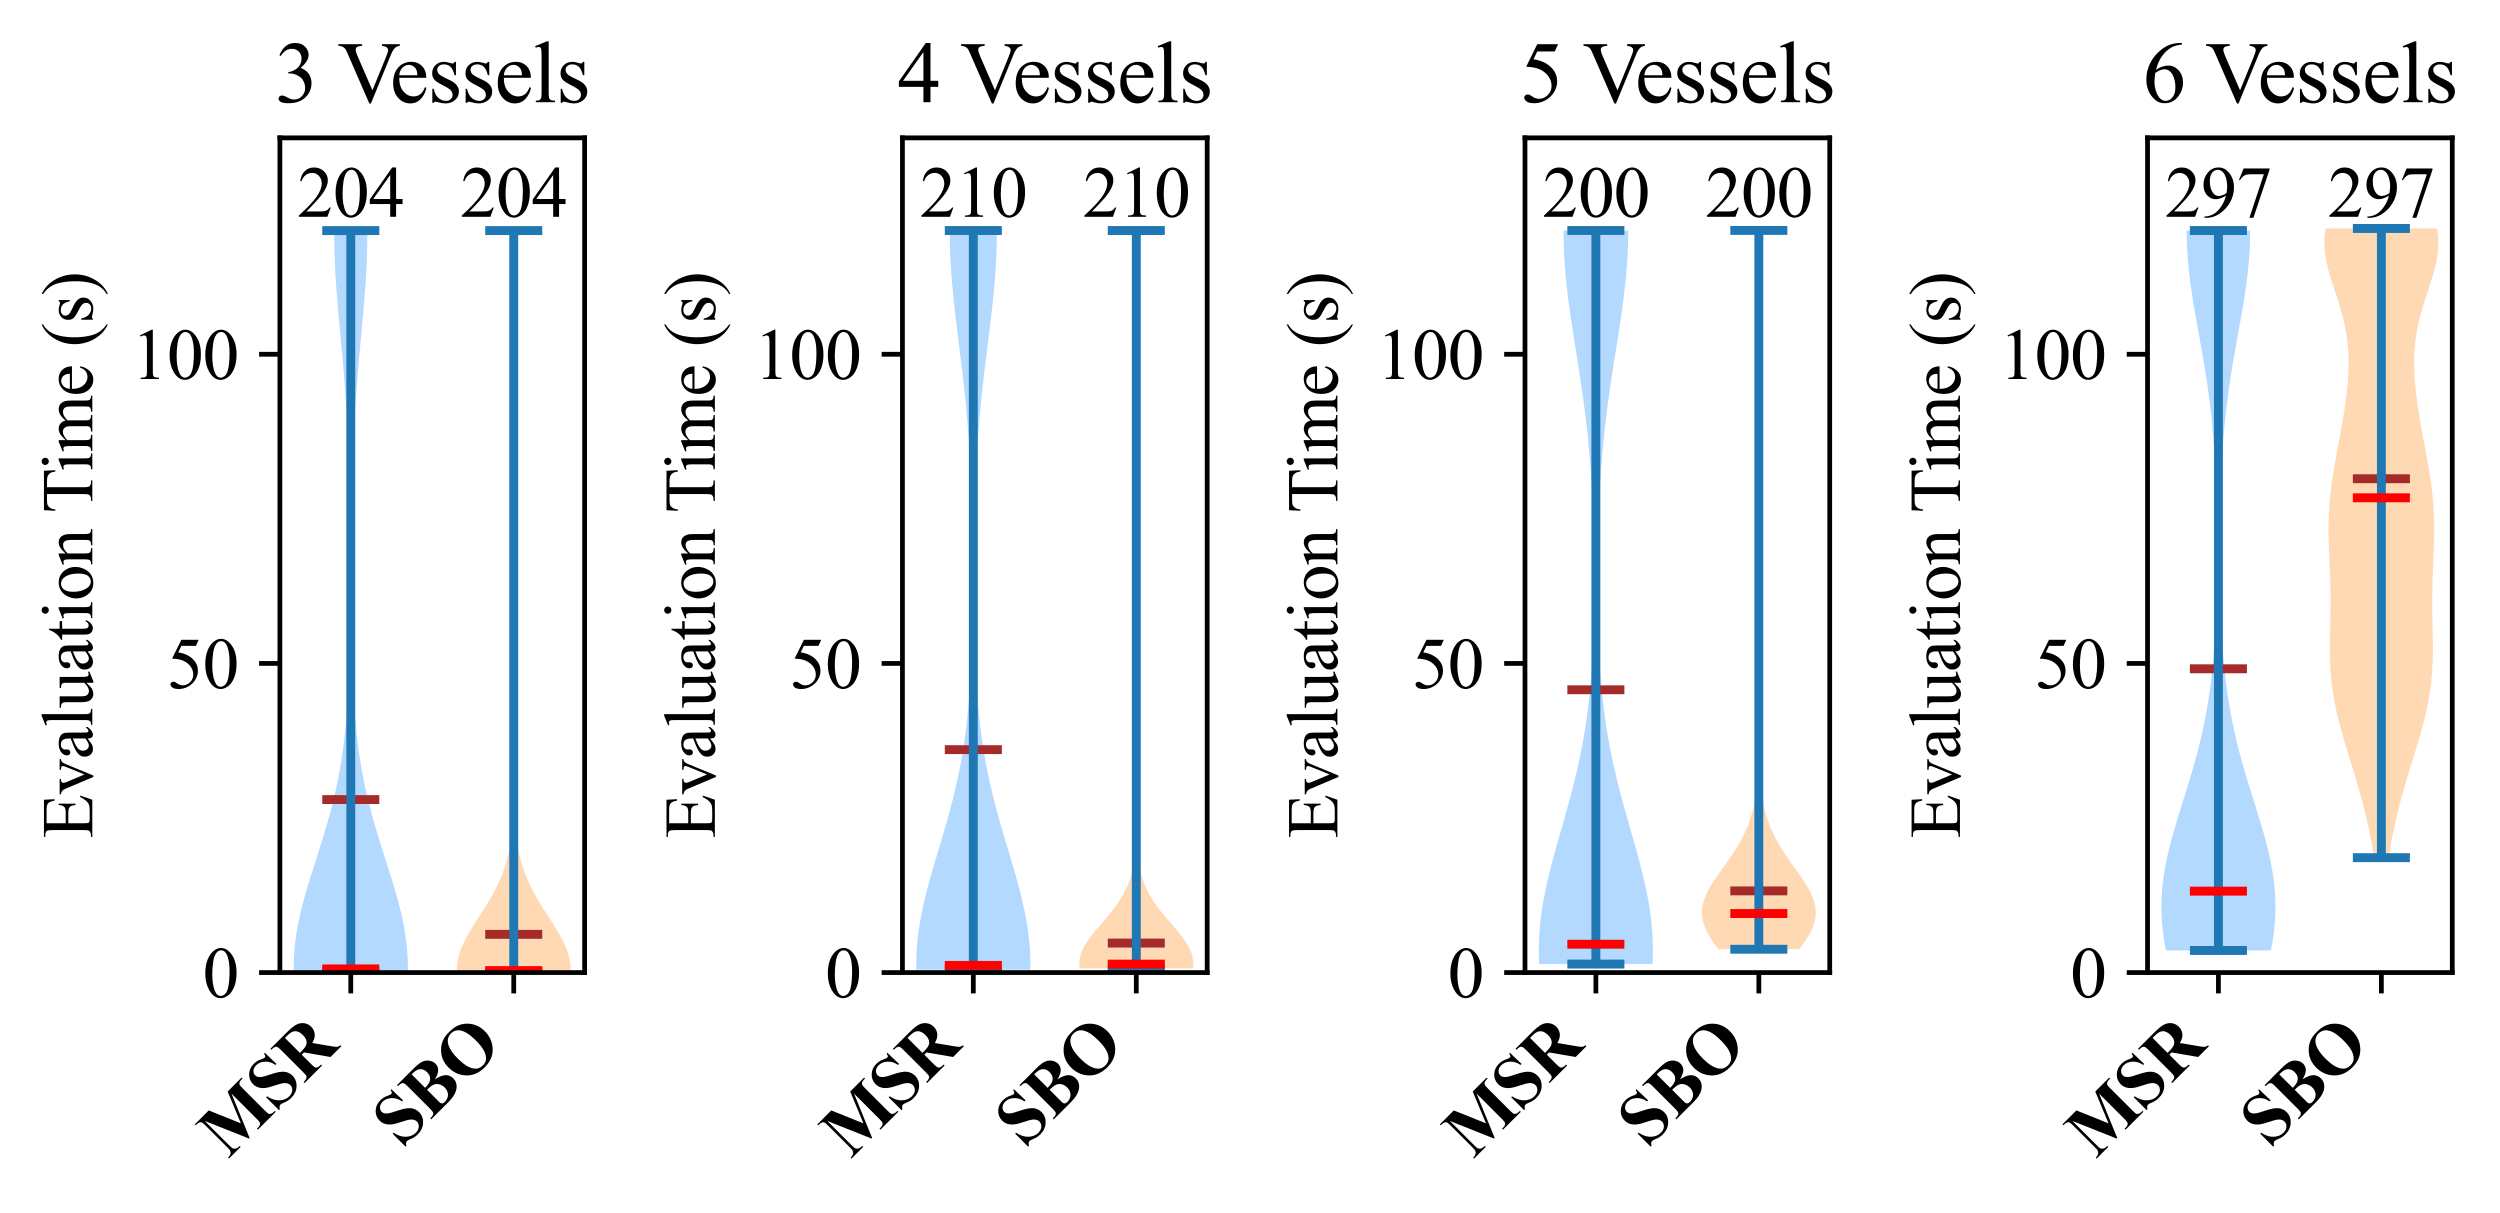 <?xml version="1.0" encoding="utf-8" standalone="no"?>
<!DOCTYPE svg PUBLIC "-//W3C//DTD SVG 1.1//EN"
  "http://www.w3.org/Graphics/SVG/1.1/DTD/svg11.dtd">
<svg xmlns:xlink="http://www.w3.org/1999/xlink" width="420.692pt" height="204.151pt" viewBox="0 0 420.692 204.151" xmlns="http://www.w3.org/2000/svg" version="1.1">
 <defs>
  <style type="text/css">*{stroke-linejoin: round; stroke-linecap: butt}</style>
 </defs>
 <g id="figure_1">
  <g id="patch_1">
   <path d="M 0 204.151 
L 420.692 204.151 
L 420.692 0 
L 0 0 
z
" style="fill: #ffffff"/>
  </g>
  <g id="axes_1">
   <g id="patch_2">
    <path d="M 47.099 163.661 
L 98.379 163.661 
L 98.379 23.199 
L 47.099 23.199 
z
" style="fill: #ffffff"/>
   </g>
   <g id="PolyCollection_1">
    <path d="M 68.618 163.492 
L 49.438 163.492 
L 49.43 162.232 
L 49.47 160.973 
L 49.555 159.713 
L 49.686 158.454 
L 49.86 157.194 
L 50.074 155.935 
L 50.326 154.675 
L 50.612 153.416 
L 50.927 152.156 
L 51.268 150.897 
L 51.63 149.637 
L 52.009 148.378 
L 52.401 147.118 
L 52.8 145.859 
L 53.202 144.599 
L 53.604 143.34 
L 54.002 142.08 
L 54.392 140.821 
L 54.771 139.561 
L 55.137 138.302 
L 55.487 137.042 
L 55.819 135.783 
L 56.133 134.523 
L 56.428 133.264 
L 56.702 132.004 
L 56.955 130.745 
L 57.188 129.485 
L 57.401 128.226 
L 57.595 126.966 
L 57.769 125.707 
L 57.926 124.447 
L 58.066 123.188 
L 58.191 121.929 
L 58.301 120.669 
L 58.398 119.41 
L 58.482 118.15 
L 58.556 116.891 
L 58.62 115.631 
L 58.676 114.372 
L 58.723 113.112 
L 58.764 111.853 
L 58.799 110.593 
L 58.828 109.334 
L 58.853 108.074 
L 58.874 106.815 
L 58.891 105.555 
L 58.905 104.296 
L 58.917 103.036 
L 58.926 101.777 
L 58.933 100.517 
L 58.939 99.258 
L 58.942 97.998 
L 58.944 96.739 
L 58.944 95.479 
L 58.942 94.22 
L 58.939 92.96 
L 58.934 91.701 
L 58.927 90.441 
L 58.918 89.182 
L 58.907 87.922 
L 58.893 86.663 
L 58.877 85.403 
L 58.859 84.144 
L 58.837 82.884 
L 58.811 81.625 
L 58.782 80.365 
L 58.749 79.106 
L 58.712 77.846 
L 58.67 76.587 
L 58.623 75.327 
L 58.571 74.068 
L 58.513 72.808 
L 58.45 71.549 
L 58.381 70.289 
L 58.305 69.03 
L 58.224 67.77 
L 58.137 66.511 
L 58.044 65.251 
L 57.946 63.992 
L 57.844 62.732 
L 57.736 61.473 
L 57.626 60.214 
L 57.512 58.954 
L 57.396 57.695 
L 57.28 56.435 
L 57.163 55.176 
L 57.049 53.916 
L 56.936 52.657 
L 56.828 51.397 
L 56.726 50.138 
L 56.63 48.878 
L 56.542 47.619 
L 56.463 46.359 
L 56.395 45.1 
L 56.337 43.84 
L 56.292 42.581 
L 56.26 41.321 
L 56.241 40.062 
L 56.236 38.802 
L 61.82 38.802 
L 61.82 38.802 
L 61.815 40.062 
L 61.796 41.321 
L 61.764 42.581 
L 61.719 43.84 
L 61.662 45.1 
L 61.593 46.359 
L 61.514 47.619 
L 61.426 48.878 
L 61.331 50.138 
L 61.228 51.397 
L 61.12 52.657 
L 61.008 53.916 
L 60.893 55.176 
L 60.777 56.435 
L 60.66 57.695 
L 60.544 58.954 
L 60.431 60.214 
L 60.32 61.473 
L 60.213 62.732 
L 60.11 63.992 
L 60.012 65.251 
L 59.919 66.511 
L 59.832 67.77 
L 59.751 69.03 
L 59.676 70.289 
L 59.606 71.549 
L 59.543 72.808 
L 59.485 74.068 
L 59.433 75.327 
L 59.386 76.587 
L 59.344 77.846 
L 59.307 79.106 
L 59.274 80.365 
L 59.245 81.625 
L 59.22 82.884 
L 59.198 84.144 
L 59.179 85.403 
L 59.163 86.663 
L 59.15 87.922 
L 59.139 89.182 
L 59.13 90.441 
L 59.123 91.701 
L 59.118 92.96 
L 59.114 94.22 
L 59.113 95.479 
L 59.113 96.739 
L 59.114 97.998 
L 59.118 99.258 
L 59.123 100.517 
L 59.13 101.777 
L 59.139 103.036 
L 59.151 104.296 
L 59.165 105.555 
L 59.183 106.815 
L 59.203 108.074 
L 59.228 109.334 
L 59.258 110.593 
L 59.292 111.853 
L 59.333 113.112 
L 59.381 114.372 
L 59.436 115.631 
L 59.5 116.891 
L 59.574 118.15 
L 59.659 119.41 
L 59.755 120.669 
L 59.866 121.929 
L 59.99 123.188 
L 60.13 124.447 
L 60.287 125.707 
L 60.462 126.966 
L 60.655 128.226 
L 60.868 129.485 
L 61.101 130.745 
L 61.355 132.004 
L 61.629 133.264 
L 61.923 134.523 
L 62.237 135.783 
L 62.57 137.042 
L 62.92 138.302 
L 63.285 139.561 
L 63.665 140.821 
L 64.054 142.08 
L 64.452 143.34 
L 64.854 144.599 
L 65.257 145.859 
L 65.656 147.118 
L 66.047 148.378 
L 66.426 149.637 
L 66.788 150.897 
L 67.129 152.156 
L 67.445 153.416 
L 67.73 154.675 
L 67.982 155.935 
L 68.196 157.194 
L 68.37 158.454 
L 68.501 159.713 
L 68.587 160.973 
L 68.626 162.232 
L 68.618 163.492 
z
" clip-path="url(#p1d395d3309)" style="fill: #0080ff; fill-opacity: 0.3"/>
   </g>
   <g id="PolyCollection_2">
    <path d="M 96.048 163.529 
L 76.853 163.529 
L 76.903 162.269 
L 77.137 161.01 
L 77.541 159.75 
L 78.093 158.49 
L 78.763 157.23 
L 79.515 155.97 
L 80.316 154.71 
L 81.129 153.451 
L 81.923 152.191 
L 82.674 150.931 
L 83.361 149.671 
L 83.972 148.411 
L 84.5 147.152 
L 84.946 145.892 
L 85.312 144.632 
L 85.605 143.372 
L 85.834 142.112 
L 86.009 140.852 
L 86.14 139.593 
L 86.235 138.333 
L 86.302 137.073 
L 86.348 135.813 
L 86.379 134.553 
L 86.398 133.294 
L 86.409 132.034 
L 86.414 130.774 
L 86.416 129.514 
L 86.415 128.254 
L 86.413 126.994 
L 86.41 125.735 
L 86.406 124.475 
L 86.403 123.215 
L 86.399 121.955 
L 86.397 120.695 
L 86.394 119.436 
L 86.393 118.176 
L 86.391 116.916 
L 86.391 115.656 
L 86.39 114.396 
L 86.39 113.136 
L 86.39 111.877 
L 86.39 110.617 
L 86.39 109.357 
L 86.39 108.097 
L 86.39 106.837 
L 86.39 105.578 
L 86.391 104.318 
L 86.392 103.058 
L 86.393 101.798 
L 86.395 100.538 
L 86.398 99.278 
L 86.401 98.019 
L 86.404 96.759 
L 86.408 95.499 
L 86.413 94.239 
L 86.417 92.979 
L 86.422 91.72 
L 86.426 90.46 
L 86.43 89.2 
L 86.434 87.94 
L 86.437 86.68 
L 86.44 85.42 
L 86.442 84.161 
L 86.444 82.901 
L 86.446 81.641 
L 86.447 80.381 
L 86.448 79.121 
L 86.449 77.862 
L 86.449 76.602 
L 86.45 75.342 
L 86.45 74.082 
L 86.45 72.822 
L 86.45 71.562 
L 86.449 70.303 
L 86.449 69.043 
L 86.448 67.783 
L 86.447 66.523 
L 86.445 65.263 
L 86.442 64.004 
L 86.438 62.744 
L 86.432 61.484 
L 86.424 60.224 
L 86.414 58.964 
L 86.401 57.704 
L 86.385 56.445 
L 86.365 55.185 
L 86.341 53.925 
L 86.314 52.665 
L 86.282 51.405 
L 86.248 50.146 
L 86.211 48.886 
L 86.173 47.626 
L 86.135 46.366 
L 86.1 45.106 
L 86.067 43.846 
L 86.04 42.587 
L 86.019 41.327 
L 86.007 40.067 
L 86.002 38.807 
L 86.899 38.807 
L 86.899 38.807 
L 86.895 40.067 
L 86.882 41.327 
L 86.861 42.587 
L 86.834 43.846 
L 86.802 45.106 
L 86.766 46.366 
L 86.728 47.626 
L 86.69 48.886 
L 86.653 50.146 
L 86.619 51.405 
L 86.588 52.665 
L 86.56 53.925 
L 86.536 55.185 
L 86.516 56.445 
L 86.5 57.704 
L 86.487 58.964 
L 86.477 60.224 
L 86.469 61.484 
L 86.464 62.744 
L 86.459 64.004 
L 86.457 65.263 
L 86.455 66.523 
L 86.453 67.783 
L 86.452 69.043 
L 86.452 70.303 
L 86.451 71.562 
L 86.451 72.822 
L 86.451 74.082 
L 86.452 75.342 
L 86.452 76.602 
L 86.452 77.862 
L 86.453 79.121 
L 86.454 80.381 
L 86.455 81.641 
L 86.457 82.901 
L 86.459 84.161 
L 86.461 85.42 
L 86.464 86.68 
L 86.467 87.94 
L 86.471 89.2 
L 86.475 90.46 
L 86.479 91.72 
L 86.484 92.979 
L 86.488 94.239 
L 86.493 95.499 
L 86.497 96.759 
L 86.5 98.019 
L 86.504 99.278 
L 86.506 100.538 
L 86.508 101.798 
L 86.51 103.058 
L 86.51 104.318 
L 86.511 105.578 
L 86.511 106.837 
L 86.511 108.097 
L 86.511 109.357 
L 86.511 110.617 
L 86.511 111.877 
L 86.511 113.136 
L 86.511 114.396 
L 86.511 115.656 
L 86.51 116.916 
L 86.509 118.176 
L 86.507 119.436 
L 86.505 120.695 
L 86.502 121.955 
L 86.499 123.215 
L 86.495 124.475 
L 86.492 125.735 
L 86.488 126.994 
L 86.486 128.254 
L 86.485 129.514 
L 86.487 130.774 
L 86.492 132.034 
L 86.504 133.294 
L 86.523 134.553 
L 86.553 135.813 
L 86.599 137.073 
L 86.666 138.333 
L 86.761 139.593 
L 86.892 140.852 
L 87.067 142.112 
L 87.296 143.372 
L 87.59 144.632 
L 87.956 145.892 
L 88.401 147.152 
L 88.929 148.411 
L 89.54 149.671 
L 90.227 150.931 
L 90.978 152.191 
L 91.772 153.451 
L 92.585 154.71 
L 93.386 155.97 
L 94.139 157.23 
L 94.808 158.49 
L 95.36 159.75 
L 95.764 161.01 
L 95.998 162.269 
L 96.048 163.529 
z
" clip-path="url(#p1d395d3309)" style="fill: #ff8000; fill-opacity: 0.3"/>
   </g>
   <g id="matplotlib.axis_1">
    <g id="xtick_1">
     <g id="line2d_1">
      <defs>
       <path id="m0a422a5752" d="M 0 0 
L 0 3.5 
" style="stroke: #000000; stroke-width: 0.8"/>
      </defs>
      <g>
       <use xlink:href="#m0a422a5752" x="59.028" y="163.661" style="stroke: #000000; stroke-width: 0.8"/>
      </g>
     </g>
     <g id="text_1">
      <!-- MSR -->
      <g transform="translate(38.357 195.136) rotate(-45) scale(0.12 -0.12)">
       <defs>
        <path id="TimesNewRomanPS-BoldMT-4d" d="M 3050 1444 
L 4200 4238 
L 5925 4238 
L 5925 4122 
L 5788 4122 
Q 5600 4122 5488 4056 
Q 5409 4013 5363 3909 
Q 5328 3834 5328 3519 
L 5328 725 
Q 5328 400 5362 319 
Q 5397 238 5503 177 
Q 5609 116 5788 116 
L 5925 116 
L 5925 0 
L 3713 0 
L 3713 116 
L 3850 116 
Q 4038 116 4150 181 
Q 4228 225 4275 331 
Q 4309 406 4309 725 
L 4309 3866 
L 2684 0 
L 2609 0 
L 959 3838 
L 959 853 
Q 959 541 975 469 
Q 1016 313 1152 214 
Q 1288 116 1578 116 
L 1578 0 
L 128 0 
L 128 116 
L 172 116 
Q 313 113 434 161 
Q 556 209 618 290 
Q 681 372 716 519 
Q 722 553 722 838 
L 722 3519 
Q 722 3841 687 3920 
Q 653 4000 547 4061 
Q 441 4122 263 4122 
L 128 4122 
L 128 4238 
L 1859 4238 
L 3050 1444 
z
" transform="scale(0.016)"/>
        <path id="TimesNewRomanPS-BoldMT-53" d="M 3006 4334 
L 3041 2922 
L 2913 2922 
Q 2822 3453 2467 3776 
Q 2113 4100 1700 4100 
Q 1381 4100 1195 3929 
Q 1009 3759 1009 3538 
Q 1009 3397 1075 3288 
Q 1166 3141 1366 2997 
Q 1513 2894 2044 2631 
Q 2788 2266 3047 1941 
Q 3303 1616 3303 1197 
Q 3303 666 2889 283 
Q 2475 -100 1838 -100 
Q 1638 -100 1459 -59 
Q 1281 -19 1013 94 
Q 863 156 766 156 
Q 684 156 593 93 
Q 503 31 447 -97 
L 331 -97 
L 331 1503 
L 447 1503 
Q 584 828 976 473 
Q 1369 119 1822 119 
Q 2172 119 2380 309 
Q 2588 500 2588 753 
Q 2588 903 2508 1043 
Q 2428 1184 2265 1311 
Q 2103 1438 1691 1641 
Q 1113 1925 859 2125 
Q 606 2325 470 2572 
Q 334 2819 334 3116 
Q 334 3622 706 3978 
Q 1078 4334 1644 4334 
Q 1850 4334 2044 4284 
Q 2191 4247 2402 4145 
Q 2613 4044 2697 4044 
Q 2778 4044 2825 4094 
Q 2872 4144 2913 4334 
L 3006 4334 
z
" transform="scale(0.016)"/>
        <path id="TimesNewRomanPS-BoldMT-52" d="M 1700 1931 
L 1700 744 
Q 1700 400 1742 311 
Q 1784 222 1890 169 
Q 1997 116 2288 116 
L 2288 0 
L 119 0 
L 119 116 
Q 413 116 517 170 
Q 622 225 664 312 
Q 706 400 706 744 
L 706 3494 
Q 706 3838 664 3927 
Q 622 4016 515 4069 
Q 409 4122 119 4122 
L 119 4238 
L 2088 4238 
Q 2856 4238 3212 4131 
Q 3569 4025 3794 3739 
Q 4019 3453 4019 3069 
Q 4019 2600 3681 2294 
Q 3466 2100 3078 2003 
L 4097 569 
Q 4297 291 4381 222 
Q 4509 125 4678 116 
L 4678 0 
L 3344 0 
L 1978 1931 
L 1700 1931 
z
M 1700 4009 
L 1700 2153 
L 1878 2153 
Q 2313 2153 2528 2233 
Q 2744 2313 2867 2520 
Q 2991 2728 2991 3063 
Q 2991 3547 2764 3778 
Q 2538 4009 2034 4009 
L 1700 4009 
z
" transform="scale(0.016)"/>
       </defs>
       <use xlink:href="#TimesNewRomanPS-BoldMT-4d"/>
       <use xlink:href="#TimesNewRomanPS-BoldMT-53" x="94.385"/>
       <use xlink:href="#TimesNewRomanPS-BoldMT-52" x="150"/>
      </g>
     </g>
    </g>
    <g id="xtick_2">
     <g id="line2d_2">
      <g>
       <use xlink:href="#m0a422a5752" x="86.451" y="163.661" style="stroke: #000000; stroke-width: 0.8"/>
      </g>
     </g>
     <g id="text_2">
      <!-- SBO -->
      <g transform="translate(67.657 193.259) rotate(-45) scale(0.12 -0.12)">
       <defs>
        <path id="TimesNewRomanPS-BoldMT-42" d="M 2847 2247 
Q 3450 2106 3694 1906 
Q 4044 1622 4044 1169 
Q 4044 691 3659 378 
Q 3188 0 2288 0 
L 134 0 
L 134 116 
Q 428 116 533 170 
Q 638 225 680 312 
Q 722 400 722 744 
L 722 3494 
Q 722 3838 680 3927 
Q 638 4016 531 4069 
Q 425 4122 134 4122 
L 134 4238 
L 2166 4238 
Q 2894 4238 3197 4108 
Q 3500 3978 3675 3720 
Q 3850 3463 3850 3172 
Q 3850 2866 3628 2627 
Q 3406 2388 2847 2247 
z
M 1709 2331 
Q 2153 2331 2364 2431 
Q 2575 2531 2687 2712 
Q 2800 2894 2800 3175 
Q 2800 3456 2689 3636 
Q 2578 3816 2372 3909 
Q 2166 4003 1709 4000 
L 1709 2331 
z
M 1709 2088 
L 1709 728 
L 1706 572 
Q 1706 403 1792 317 
Q 1878 231 2047 231 
Q 2297 231 2508 342 
Q 2719 453 2831 664 
Q 2944 875 2944 1134 
Q 2944 1431 2806 1667 
Q 2669 1903 2428 1997 
Q 2188 2091 1709 2088 
z
" transform="scale(0.016)"/>
        <path id="TimesNewRomanPS-BoldMT-4f" d="M 2472 4297 
Q 3484 4334 4117 3706 
Q 4750 3078 4750 2134 
Q 4750 1328 4278 716 
Q 3653 -97 2513 -97 
Q 1369 -97 744 678 
Q 250 1291 250 2131 
Q 250 3075 892 3704 
Q 1534 4334 2472 4297 
z
M 2509 4097 
Q 1928 4097 1625 3503 
Q 1378 3016 1378 2103 
Q 1378 1019 1759 500 
Q 2025 138 2503 138 
Q 2825 138 3041 294 
Q 3316 494 3469 933 
Q 3622 1372 3622 2078 
Q 3622 2919 3465 3336 
Q 3309 3753 3067 3925 
Q 2825 4097 2509 4097 
z
" transform="scale(0.016)"/>
       </defs>
       <use xlink:href="#TimesNewRomanPS-BoldMT-53"/>
       <use xlink:href="#TimesNewRomanPS-BoldMT-42" x="55.615"/>
       <use xlink:href="#TimesNewRomanPS-BoldMT-4f" x="122.314"/>
      </g>
     </g>
    </g>
   </g>
   <g id="matplotlib.axis_2">
    <g id="ytick_1">
     <g id="line2d_3">
      <defs>
       <path id="m3345f5ce4a" d="M 0 0 
L -3.5 0 
" style="stroke: #000000; stroke-width: 0.8"/>
      </defs>
      <g>
       <use xlink:href="#m3345f5ce4a" x="47.099" y="163.661" style="stroke: #000000; stroke-width: 0.8"/>
      </g>
     </g>
     <g id="text_3">
      <!-- 0 -->
      <g transform="translate(34.099 167.828) scale(0.12 -0.12)">
       <defs>
        <path id="TimesNewRomanPSMT-30" d="M 231 2094 
Q 231 2819 450 3342 
Q 669 3866 1031 4122 
Q 1313 4325 1613 4325 
Q 2100 4325 2488 3828 
Q 2972 3213 2972 2159 
Q 2972 1422 2759 906 
Q 2547 391 2217 158 
Q 1888 -75 1581 -75 
Q 975 -75 572 641 
Q 231 1244 231 2094 
z
M 844 2016 
Q 844 1141 1059 588 
Q 1238 122 1591 122 
Q 1759 122 1940 273 
Q 2122 425 2216 781 
Q 2359 1319 2359 2297 
Q 2359 3022 2209 3506 
Q 2097 3866 1919 4016 
Q 1791 4119 1609 4119 
Q 1397 4119 1231 3928 
Q 1006 3669 925 3112 
Q 844 2556 844 2016 
z
" transform="scale(0.016)"/>
       </defs>
       <use xlink:href="#TimesNewRomanPSMT-30"/>
      </g>
     </g>
    </g>
    <g id="ytick_2">
     <g id="line2d_4">
      <g>
       <use xlink:href="#m3345f5ce4a" x="47.099" y="111.638" style="stroke: #000000; stroke-width: 0.8"/>
      </g>
     </g>
     <g id="text_4">
      <!-- 50 -->
      <g transform="translate(28.099 115.804) scale(0.12 -0.12)">
       <defs>
        <path id="TimesNewRomanPSMT-35" d="M 2778 4238 
L 2534 3706 
L 1259 3706 
L 981 3138 
Q 1809 3016 2294 2522 
Q 2709 2097 2709 1522 
Q 2709 1188 2573 903 
Q 2438 619 2231 419 
Q 2025 219 1772 97 
Q 1413 -75 1034 -75 
Q 653 -75 479 54 
Q 306 184 306 341 
Q 306 428 378 495 
Q 450 563 559 563 
Q 641 563 702 538 
Q 763 513 909 409 
Q 1144 247 1384 247 
Q 1750 247 2026 523 
Q 2303 800 2303 1197 
Q 2303 1581 2056 1914 
Q 1809 2247 1375 2428 
Q 1034 2569 447 2591 
L 1259 4238 
L 2778 4238 
z
" transform="scale(0.016)"/>
       </defs>
       <use xlink:href="#TimesNewRomanPSMT-35"/>
       <use xlink:href="#TimesNewRomanPSMT-30" x="50"/>
      </g>
     </g>
    </g>
    <g id="ytick_3">
     <g id="line2d_5">
      <g>
       <use xlink:href="#m3345f5ce4a" x="47.099" y="59.615" style="stroke: #000000; stroke-width: 0.8"/>
      </g>
     </g>
     <g id="text_5">
      <!-- 100 -->
      <g transform="translate(22.099 63.781) scale(0.12 -0.12)">
       <defs>
        <path id="TimesNewRomanPSMT-31" d="M 750 3822 
L 1781 4325 
L 1884 4325 
L 1884 747 
Q 1884 391 1914 303 
Q 1944 216 2037 169 
Q 2131 122 2419 116 
L 2419 0 
L 825 0 
L 825 116 
Q 1125 122 1212 167 
Q 1300 213 1334 289 
Q 1369 366 1369 747 
L 1369 3034 
Q 1369 3497 1338 3628 
Q 1316 3728 1258 3775 
Q 1200 3822 1119 3822 
Q 1003 3822 797 3725 
L 750 3822 
z
" transform="scale(0.016)"/>
       </defs>
       <use xlink:href="#TimesNewRomanPSMT-31"/>
       <use xlink:href="#TimesNewRomanPSMT-30" x="50"/>
       <use xlink:href="#TimesNewRomanPSMT-30" x="100"/>
      </g>
     </g>
    </g>
    <g id="text_6">
     <!-- Evaluation Time (s) -->
     <g transform="translate(15.533 141.1) rotate(-90) scale(0.12 -0.12)">
      <defs>
       <path id="TimesNewRomanPSMT-45" d="M 1338 4006 
L 1338 2331 
L 2269 2331 
Q 2631 2331 2753 2441 
Q 2916 2584 2934 2947 
L 3050 2947 
L 3050 1472 
L 2934 1472 
Q 2891 1781 2847 1869 
Q 2791 1978 2662 2040 
Q 2534 2103 2269 2103 
L 1338 2103 
L 1338 706 
Q 1338 425 1363 364 
Q 1388 303 1450 267 
Q 1513 231 1688 231 
L 2406 231 
Q 2766 231 2928 281 
Q 3091 331 3241 478 
Q 3434 672 3638 1063 
L 3763 1063 
L 3397 0 
L 131 0 
L 131 116 
L 281 116 
Q 431 116 566 188 
Q 666 238 702 338 
Q 738 438 738 747 
L 738 3500 
Q 738 3903 656 3997 
Q 544 4122 281 4122 
L 131 4122 
L 131 4238 
L 3397 4238 
L 3444 3309 
L 3322 3309 
Q 3256 3644 3176 3769 
Q 3097 3894 2941 3959 
Q 2816 4006 2500 4006 
L 1338 4006 
z
" transform="scale(0.016)"/>
       <path id="TimesNewRomanPSMT-76" d="M 53 2863 
L 1400 2863 
L 1400 2747 
L 1313 2747 
Q 1191 2747 1127 2687 
Q 1063 2628 1063 2528 
Q 1063 2419 1128 2269 
L 1794 688 
L 2463 2328 
Q 2534 2503 2534 2594 
Q 2534 2638 2509 2666 
Q 2475 2713 2422 2730 
Q 2369 2747 2206 2747 
L 2206 2863 
L 3141 2863 
L 3141 2747 
Q 2978 2734 2916 2681 
Q 2806 2588 2719 2369 
L 1703 -88 
L 1575 -88 
L 553 2328 
Q 484 2497 421 2570 
Q 359 2644 263 2694 
Q 209 2722 53 2747 
L 53 2863 
z
" transform="scale(0.016)"/>
       <path id="TimesNewRomanPSMT-61" d="M 1822 413 
Q 1381 72 1269 19 
Q 1100 -59 909 -59 
Q 613 -59 420 144 
Q 228 347 228 678 
Q 228 888 322 1041 
Q 450 1253 767 1440 
Q 1084 1628 1822 1897 
L 1822 2009 
Q 1822 2438 1686 2597 
Q 1550 2756 1291 2756 
Q 1094 2756 978 2650 
Q 859 2544 859 2406 
L 866 2225 
Q 866 2081 792 2003 
Q 719 1925 600 1925 
Q 484 1925 411 2006 
Q 338 2088 338 2228 
Q 338 2497 613 2722 
Q 888 2947 1384 2947 
Q 1766 2947 2009 2819 
Q 2194 2722 2281 2516 
Q 2338 2381 2338 1966 
L 2338 994 
Q 2338 584 2353 492 
Q 2369 400 2405 369 
Q 2441 338 2488 338 
Q 2538 338 2575 359 
Q 2641 400 2828 588 
L 2828 413 
Q 2478 -56 2159 -56 
Q 2006 -56 1915 50 
Q 1825 156 1822 413 
z
M 1822 616 
L 1822 1706 
Q 1350 1519 1213 1441 
Q 966 1303 859 1153 
Q 753 1003 753 825 
Q 753 600 887 451 
Q 1022 303 1197 303 
Q 1434 303 1822 616 
z
" transform="scale(0.016)"/>
       <path id="TimesNewRomanPSMT-6c" d="M 1184 4444 
L 1184 647 
Q 1184 378 1223 290 
Q 1263 203 1344 158 
Q 1425 113 1647 113 
L 1647 0 
L 244 0 
L 244 113 
Q 441 113 512 153 
Q 584 194 625 287 
Q 666 381 666 647 
L 666 3247 
Q 666 3731 644 3842 
Q 622 3953 573 3993 
Q 525 4034 450 4034 
Q 369 4034 244 3984 
L 191 4094 
L 1044 4444 
L 1184 4444 
z
" transform="scale(0.016)"/>
       <path id="TimesNewRomanPSMT-75" d="M 2709 2863 
L 2709 1128 
Q 2709 631 2732 520 
Q 2756 409 2807 365 
Q 2859 322 2928 322 
Q 3025 322 3147 375 
L 3191 266 
L 2334 -88 
L 2194 -88 
L 2194 519 
Q 1825 119 1631 15 
Q 1438 -88 1222 -88 
Q 981 -88 804 51 
Q 628 191 559 409 
Q 491 628 491 1028 
L 491 2306 
Q 491 2509 447 2587 
Q 403 2666 317 2708 
Q 231 2750 6 2747 
L 6 2863 
L 1009 2863 
L 1009 947 
Q 1009 547 1148 422 
Q 1288 297 1484 297 
Q 1619 297 1789 381 
Q 1959 466 2194 703 
L 2194 2325 
Q 2194 2569 2105 2655 
Q 2016 2741 1734 2747 
L 1734 2863 
L 2709 2863 
z
" transform="scale(0.016)"/>
       <path id="TimesNewRomanPSMT-74" d="M 1031 3803 
L 1031 2863 
L 1700 2863 
L 1700 2644 
L 1031 2644 
L 1031 788 
Q 1031 509 1111 412 
Q 1191 316 1316 316 
Q 1419 316 1516 380 
Q 1613 444 1666 569 
L 1788 569 
Q 1678 263 1478 108 
Q 1278 -47 1066 -47 
Q 922 -47 784 33 
Q 647 113 581 261 
Q 516 409 516 719 
L 516 2644 
L 63 2644 
L 63 2747 
Q 234 2816 414 2980 
Q 594 3144 734 3369 
Q 806 3488 934 3803 
L 1031 3803 
z
" transform="scale(0.016)"/>
       <path id="TimesNewRomanPSMT-69" d="M 928 4444 
Q 1059 4444 1151 4351 
Q 1244 4259 1244 4128 
Q 1244 3997 1151 3903 
Q 1059 3809 928 3809 
Q 797 3809 703 3903 
Q 609 3997 609 4128 
Q 609 4259 701 4351 
Q 794 4444 928 4444 
z
M 1188 2947 
L 1188 647 
Q 1188 378 1227 289 
Q 1266 200 1342 156 
Q 1419 113 1622 113 
L 1622 0 
L 231 0 
L 231 113 
Q 441 113 512 153 
Q 584 194 626 287 
Q 669 381 669 647 
L 669 1750 
Q 669 2216 641 2353 
Q 619 2453 572 2492 
Q 525 2531 444 2531 
Q 356 2531 231 2484 
L 188 2597 
L 1050 2947 
L 1188 2947 
z
" transform="scale(0.016)"/>
       <path id="TimesNewRomanPSMT-6f" d="M 1600 2947 
Q 2250 2947 2644 2453 
Q 2978 2031 2978 1484 
Q 2978 1100 2793 706 
Q 2609 313 2286 112 
Q 1963 -88 1566 -88 
Q 919 -88 538 428 
Q 216 863 216 1403 
Q 216 1797 411 2186 
Q 606 2575 925 2761 
Q 1244 2947 1600 2947 
z
M 1503 2744 
Q 1338 2744 1170 2645 
Q 1003 2547 900 2300 
Q 797 2053 797 1666 
Q 797 1041 1045 587 
Q 1294 134 1700 134 
Q 2003 134 2200 384 
Q 2397 634 2397 1244 
Q 2397 2006 2069 2444 
Q 1847 2744 1503 2744 
z
" transform="scale(0.016)"/>
       <path id="TimesNewRomanPSMT-6e" d="M 1034 2341 
Q 1538 2947 1994 2947 
Q 2228 2947 2397 2830 
Q 2566 2713 2666 2444 
Q 2734 2256 2734 1869 
L 2734 647 
Q 2734 375 2778 278 
Q 2813 200 2889 156 
Q 2966 113 3172 113 
L 3172 0 
L 1756 0 
L 1756 113 
L 1816 113 
Q 2016 113 2095 173 
Q 2175 234 2206 353 
Q 2219 400 2219 647 
L 2219 1819 
Q 2219 2209 2117 2386 
Q 2016 2563 1775 2563 
Q 1403 2563 1034 2156 
L 1034 647 
Q 1034 356 1069 288 
Q 1113 197 1189 155 
Q 1266 113 1500 113 
L 1500 0 
L 84 0 
L 84 113 
L 147 113 
Q 366 113 442 223 
Q 519 334 519 647 
L 519 1709 
Q 519 2225 495 2337 
Q 472 2450 423 2490 
Q 375 2531 294 2531 
Q 206 2531 84 2484 
L 38 2597 
L 900 2947 
L 1034 2947 
L 1034 2341 
z
" transform="scale(0.016)"/>
       <path id="TimesNewRomanPSMT-20" transform="scale(0.016)"/>
       <path id="TimesNewRomanPSMT-54" d="M 3703 4238 
L 3750 3244 
L 3631 3244 
Q 3597 3506 3538 3619 
Q 3441 3800 3280 3886 
Q 3119 3972 2856 3972 
L 2259 3972 
L 2259 734 
Q 2259 344 2344 247 
Q 2463 116 2709 116 
L 2856 116 
L 2856 0 
L 1059 0 
L 1059 116 
L 1209 116 
Q 1478 116 1591 278 
Q 1659 378 1659 734 
L 1659 3972 
L 1150 3972 
Q 853 3972 728 3928 
Q 566 3869 450 3700 
Q 334 3531 313 3244 
L 194 3244 
L 244 4238 
L 3703 4238 
z
" transform="scale(0.016)"/>
       <path id="TimesNewRomanPSMT-6d" d="M 1050 2338 
Q 1363 2650 1419 2697 
Q 1559 2816 1721 2881 
Q 1884 2947 2044 2947 
Q 2313 2947 2506 2790 
Q 2700 2634 2766 2338 
Q 3088 2713 3309 2830 
Q 3531 2947 3766 2947 
Q 3994 2947 4170 2830 
Q 4347 2713 4450 2447 
Q 4519 2266 4519 1878 
L 4519 647 
Q 4519 378 4559 278 
Q 4591 209 4675 161 
Q 4759 113 4950 113 
L 4950 0 
L 3538 0 
L 3538 113 
L 3597 113 
Q 3781 113 3884 184 
Q 3956 234 3988 344 
Q 4000 397 4000 647 
L 4000 1878 
Q 4000 2228 3916 2372 
Q 3794 2572 3525 2572 
Q 3359 2572 3192 2489 
Q 3025 2406 2788 2181 
L 2781 2147 
L 2788 2013 
L 2788 647 
Q 2788 353 2820 281 
Q 2853 209 2943 161 
Q 3034 113 3253 113 
L 3253 0 
L 1806 0 
L 1806 113 
Q 2044 113 2133 169 
Q 2222 225 2256 338 
Q 2272 391 2272 647 
L 2272 1878 
Q 2272 2228 2169 2381 
Q 2031 2581 1784 2581 
Q 1616 2581 1450 2491 
Q 1191 2353 1050 2181 
L 1050 647 
Q 1050 366 1089 281 
Q 1128 197 1204 155 
Q 1281 113 1516 113 
L 1516 0 
L 100 0 
L 100 113 
Q 297 113 375 155 
Q 453 197 493 289 
Q 534 381 534 647 
L 534 1741 
Q 534 2213 506 2350 
Q 484 2453 437 2492 
Q 391 2531 309 2531 
Q 222 2531 100 2484 
L 53 2597 
L 916 2947 
L 1050 2947 
L 1050 2338 
z
" transform="scale(0.016)"/>
       <path id="TimesNewRomanPSMT-65" d="M 681 1784 
Q 678 1147 991 784 
Q 1303 422 1725 422 
Q 2006 422 2214 576 
Q 2422 731 2563 1106 
L 2659 1044 
Q 2594 616 2278 264 
Q 1963 -88 1488 -88 
Q 972 -88 605 314 
Q 238 716 238 1394 
Q 238 2128 614 2539 
Q 991 2950 1559 2950 
Q 2041 2950 2350 2633 
Q 2659 2316 2659 1784 
L 681 1784 
z
M 681 1966 
L 2006 1966 
Q 1991 2241 1941 2353 
Q 1863 2528 1708 2628 
Q 1553 2728 1384 2728 
Q 1125 2728 920 2526 
Q 716 2325 681 1966 
z
" transform="scale(0.016)"/>
       <path id="TimesNewRomanPSMT-28" d="M 1988 -1253 
L 1988 -1369 
Q 1516 -1131 1200 -813 
Q 750 -359 506 256 
Q 263 872 263 1534 
Q 263 2503 741 3301 
Q 1219 4100 1988 4444 
L 1988 4313 
Q 1603 4100 1356 3731 
Q 1109 3363 987 2797 
Q 866 2231 866 1616 
Q 866 947 969 400 
Q 1050 -31 1165 -292 
Q 1281 -553 1476 -793 
Q 1672 -1034 1988 -1253 
z
" transform="scale(0.016)"/>
       <path id="TimesNewRomanPSMT-73" d="M 2050 2947 
L 2050 1972 
L 1947 1972 
Q 1828 2431 1642 2597 
Q 1456 2763 1169 2763 
Q 950 2763 815 2647 
Q 681 2531 681 2391 
Q 681 2216 781 2091 
Q 878 1963 1175 1819 
L 1631 1597 
Q 2266 1288 2266 781 
Q 2266 391 1970 151 
Q 1675 -88 1309 -88 
Q 1047 -88 709 6 
Q 606 38 541 38 
Q 469 38 428 -44 
L 325 -44 
L 325 978 
L 428 978 
Q 516 541 762 319 
Q 1009 97 1316 97 
Q 1531 97 1667 223 
Q 1803 350 1803 528 
Q 1803 744 1651 891 
Q 1500 1038 1047 1263 
Q 594 1488 453 1669 
Q 313 1847 313 2119 
Q 313 2472 555 2709 
Q 797 2947 1181 2947 
Q 1350 2947 1591 2875 
Q 1750 2828 1803 2828 
Q 1853 2828 1881 2850 
Q 1909 2872 1947 2947 
L 2050 2947 
z
" transform="scale(0.016)"/>
       <path id="TimesNewRomanPSMT-29" d="M 144 4313 
L 144 4444 
Q 619 4209 934 3891 
Q 1381 3434 1625 2820 
Q 1869 2206 1869 1541 
Q 1869 572 1392 -226 
Q 916 -1025 144 -1369 
L 144 -1253 
Q 528 -1038 776 -670 
Q 1025 -303 1145 264 
Q 1266 831 1266 1447 
Q 1266 2113 1163 2663 
Q 1084 3094 967 3353 
Q 850 3613 656 3853 
Q 463 4094 144 4313 
z
" transform="scale(0.016)"/>
      </defs>
      <use xlink:href="#TimesNewRomanPSMT-45"/>
      <use xlink:href="#TimesNewRomanPSMT-76" x="61.084"/>
      <use xlink:href="#TimesNewRomanPSMT-61" x="111.084"/>
      <use xlink:href="#TimesNewRomanPSMT-6c" x="155.469"/>
      <use xlink:href="#TimesNewRomanPSMT-75" x="183.252"/>
      <use xlink:href="#TimesNewRomanPSMT-61" x="233.252"/>
      <use xlink:href="#TimesNewRomanPSMT-74" x="277.637"/>
      <use xlink:href="#TimesNewRomanPSMT-69" x="305.42"/>
      <use xlink:href="#TimesNewRomanPSMT-6f" x="333.203"/>
      <use xlink:href="#TimesNewRomanPSMT-6e" x="383.203"/>
      <use xlink:href="#TimesNewRomanPSMT-20" x="433.203"/>
      <use xlink:href="#TimesNewRomanPSMT-54" x="456.453"/>
      <use xlink:href="#TimesNewRomanPSMT-69" x="514.037"/>
      <use xlink:href="#TimesNewRomanPSMT-6d" x="541.82"/>
      <use xlink:href="#TimesNewRomanPSMT-65" x="619.604"/>
      <use xlink:href="#TimesNewRomanPSMT-20" x="663.988"/>
      <use xlink:href="#TimesNewRomanPSMT-28" x="688.988"/>
      <use xlink:href="#TimesNewRomanPSMT-73" x="722.289"/>
      <use xlink:href="#TimesNewRomanPSMT-29" x="761.205"/>
     </g>
    </g>
   </g>
   <g id="LineCollection_1">
    <path d="M 54.229 134.547 
L 63.827 134.547 
" clip-path="url(#p1d395d3309)" style="fill: none; stroke: #a52a2a; stroke-width: 1.5"/>
    <path d="M 81.652 157.223 
L 91.25 157.223 
" clip-path="url(#p1d395d3309)" style="fill: none; stroke: #a52a2a; stroke-width: 1.5"/>
   </g>
   <g id="LineCollection_2">
    <path d="M 54.229 38.802 
L 63.827 38.802 
" clip-path="url(#p1d395d3309)" style="fill: none; stroke: #1f77b4; stroke-width: 1.5"/>
    <path d="M 81.652 38.807 
L 91.25 38.807 
" clip-path="url(#p1d395d3309)" style="fill: none; stroke: #1f77b4; stroke-width: 1.5"/>
   </g>
   <g id="LineCollection_3">
    <path d="M 54.229 163.492 
L 63.827 163.492 
" clip-path="url(#p1d395d3309)" style="fill: none; stroke: #1f77b4; stroke-width: 1.5"/>
    <path d="M 81.652 163.529 
L 91.25 163.529 
" clip-path="url(#p1d395d3309)" style="fill: none; stroke: #1f77b4; stroke-width: 1.5"/>
   </g>
   <g id="LineCollection_4">
    <path d="M 59.028 163.492 
L 59.028 38.802 
" clip-path="url(#p1d395d3309)" style="fill: none; stroke: #1f77b4; stroke-width: 1.5"/>
    <path d="M 86.451 163.529 
L 86.451 38.807 
" clip-path="url(#p1d395d3309)" style="fill: none; stroke: #1f77b4; stroke-width: 1.5"/>
   </g>
   <g id="LineCollection_5">
    <path d="M 54.229 163.046 
L 63.827 163.046 
" clip-path="url(#p1d395d3309)" style="fill: none; stroke: #ff0000; stroke-width: 1.5"/>
    <path d="M 81.652 163.323 
L 91.25 163.323 
" clip-path="url(#p1d395d3309)" style="fill: none; stroke: #ff0000; stroke-width: 1.5"/>
   </g>
   <g id="patch_3">
    <path d="M 47.099 163.661 
L 47.099 23.199 
" style="fill: none; stroke: #000000; stroke-width: 0.8; stroke-linejoin: miter; stroke-linecap: square"/>
   </g>
   <g id="patch_4">
    <path d="M 98.379 163.661 
L 98.379 23.199 
" style="fill: none; stroke: #000000; stroke-width: 0.8; stroke-linejoin: miter; stroke-linecap: square"/>
   </g>
   <g id="patch_5">
    <path d="M 47.099 163.661 
L 98.379 163.661 
" style="fill: none; stroke: #000000; stroke-width: 0.8; stroke-linejoin: miter; stroke-linecap: square"/>
   </g>
   <g id="patch_6">
    <path d="M 47.099 23.199 
L 98.379 23.199 
" style="fill: none; stroke: #000000; stroke-width: 0.8; stroke-linejoin: miter; stroke-linecap: square"/>
   </g>
   <g id="text_7">
    <!-- 204 -->
    <g transform="translate(50.028 36.486) scale(0.12 -0.12)">
     <defs>
      <path id="TimesNewRomanPSMT-32" d="M 2934 816 
L 2638 0 
L 138 0 
L 138 116 
Q 1241 1122 1691 1759 
Q 2141 2397 2141 2925 
Q 2141 3328 1894 3587 
Q 1647 3847 1303 3847 
Q 991 3847 742 3664 
Q 494 3481 375 3128 
L 259 3128 
Q 338 3706 661 4015 
Q 984 4325 1469 4325 
Q 1984 4325 2329 3994 
Q 2675 3663 2675 3213 
Q 2675 2891 2525 2569 
Q 2294 2063 1775 1497 
Q 997 647 803 472 
L 1909 472 
Q 2247 472 2383 497 
Q 2519 522 2628 598 
Q 2738 675 2819 816 
L 2934 816 
z
" transform="scale(0.016)"/>
      <path id="TimesNewRomanPSMT-34" d="M 2978 1563 
L 2978 1119 
L 2409 1119 
L 2409 0 
L 1894 0 
L 1894 1119 
L 100 1119 
L 100 1519 
L 2066 4325 
L 2409 4325 
L 2409 1563 
L 2978 1563 
z
M 1894 1563 
L 1894 3666 
L 406 1563 
L 1894 1563 
z
" transform="scale(0.016)"/>
     </defs>
     <use xlink:href="#TimesNewRomanPSMT-32"/>
     <use xlink:href="#TimesNewRomanPSMT-30" x="50"/>
     <use xlink:href="#TimesNewRomanPSMT-34" x="100"/>
    </g>
   </g>
   <g id="text_8">
    <!-- 204 -->
    <g transform="translate(77.451 36.486) scale(0.12 -0.12)">
     <use xlink:href="#TimesNewRomanPSMT-32"/>
     <use xlink:href="#TimesNewRomanPSMT-30" x="50"/>
     <use xlink:href="#TimesNewRomanPSMT-34" x="100"/>
    </g>
   </g>
   <g id="text_9">
    <!-- 3 Vessels -->
    <g transform="translate(46.267 17.199) scale(0.144 -0.144)">
     <defs>
      <path id="TimesNewRomanPSMT-33" d="M 325 3431 
Q 506 3859 782 4092 
Q 1059 4325 1472 4325 
Q 1981 4325 2253 3994 
Q 2459 3747 2459 3466 
Q 2459 3003 1878 2509 
Q 2269 2356 2469 2072 
Q 2669 1788 2669 1403 
Q 2669 853 2319 450 
Q 1863 -75 997 -75 
Q 569 -75 414 31 
Q 259 138 259 259 
Q 259 350 332 419 
Q 406 488 509 488 
Q 588 488 669 463 
Q 722 447 909 348 
Q 1097 250 1169 231 
Q 1284 197 1416 197 
Q 1734 197 1970 444 
Q 2206 691 2206 1028 
Q 2206 1275 2097 1509 
Q 2016 1684 1919 1775 
Q 1784 1900 1550 2001 
Q 1316 2103 1072 2103 
L 972 2103 
L 972 2197 
Q 1219 2228 1467 2375 
Q 1716 2522 1828 2728 
Q 1941 2934 1941 3181 
Q 1941 3503 1739 3701 
Q 1538 3900 1238 3900 
Q 753 3900 428 3381 
L 325 3431 
z
" transform="scale(0.016)"/>
      <path id="TimesNewRomanPSMT-56" d="M 4544 4238 
L 4544 4122 
Q 4319 4081 4203 3978 
Q 4038 3825 3909 3509 
L 2431 -97 
L 2316 -97 
L 728 3556 
Q 606 3838 556 3900 
Q 478 3997 364 4051 
Q 250 4106 56 4122 
L 56 4238 
L 1788 4238 
L 1788 4122 
Q 1494 4094 1406 4022 
Q 1319 3950 1319 3838 
Q 1319 3681 1463 3350 
L 2541 866 
L 3541 3319 
Q 3688 3681 3688 3822 
Q 3688 3913 3597 3995 
Q 3506 4078 3291 4113 
Q 3275 4116 3238 4122 
L 3238 4238 
L 4544 4238 
z
" transform="scale(0.016)"/>
     </defs>
     <use xlink:href="#TimesNewRomanPSMT-33"/>
     <use xlink:href="#TimesNewRomanPSMT-20" x="50"/>
     <use xlink:href="#TimesNewRomanPSMT-56" x="73.25"/>
     <use xlink:href="#TimesNewRomanPSMT-65" x="134.342"/>
     <use xlink:href="#TimesNewRomanPSMT-73" x="178.727"/>
     <use xlink:href="#TimesNewRomanPSMT-73" x="217.643"/>
     <use xlink:href="#TimesNewRomanPSMT-65" x="256.559"/>
     <use xlink:href="#TimesNewRomanPSMT-6c" x="300.943"/>
     <use xlink:href="#TimesNewRomanPSMT-73" x="328.727"/>
    </g>
   </g>
  </g>
  <g id="axes_2">
   <g id="patch_7">
    <path d="M 151.859 163.661 
L 203.139 163.661 
L 203.139 23.199 
L 151.859 23.199 
z
" style="fill: #ffffff"/>
   </g>
   <g id="PolyCollection_3">
    <path d="M 173.376 163.189 
L 154.2 163.189 
L 154.19 161.933 
L 154.221 160.676 
L 154.292 159.42 
L 154.402 158.163 
L 154.55 156.907 
L 154.734 155.65 
L 154.951 154.394 
L 155.2 153.137 
L 155.477 151.881 
L 155.778 150.624 
L 156.101 149.368 
L 156.441 148.111 
L 156.796 146.855 
L 157.162 145.598 
L 157.534 144.342 
L 157.91 143.085 
L 158.286 141.829 
L 158.66 140.572 
L 159.028 139.316 
L 159.387 138.059 
L 159.736 136.803 
L 160.072 135.546 
L 160.394 134.29 
L 160.7 133.033 
L 160.989 131.777 
L 161.261 130.52 
L 161.516 129.264 
L 161.752 128.007 
L 161.97 126.751 
L 162.17 125.494 
L 162.353 124.238 
L 162.52 122.981 
L 162.67 121.725 
L 162.805 120.468 
L 162.926 119.212 
L 163.034 117.955 
L 163.129 116.699 
L 163.213 115.442 
L 163.287 114.186 
L 163.351 112.929 
L 163.407 111.673 
L 163.455 110.416 
L 163.497 109.16 
L 163.532 107.903 
L 163.562 106.647 
L 163.587 105.39 
L 163.607 104.134 
L 163.624 102.877 
L 163.638 101.62 
L 163.648 100.364 
L 163.655 99.107 
L 163.659 97.851 
L 163.661 96.594 
L 163.66 95.338 
L 163.656 94.081 
L 163.649 92.825 
L 163.639 91.568 
L 163.626 90.312 
L 163.61 89.055 
L 163.59 87.799 
L 163.566 86.542 
L 163.538 85.286 
L 163.504 84.029 
L 163.466 82.773 
L 163.423 81.516 
L 163.373 80.26 
L 163.317 79.003 
L 163.255 77.747 
L 163.185 76.49 
L 163.109 75.234 
L 163.025 73.977 
L 162.933 72.721 
L 162.834 71.464 
L 162.727 70.208 
L 162.613 68.951 
L 162.491 67.695 
L 162.362 66.438 
L 162.227 65.182 
L 162.087 63.925 
L 161.941 62.669 
L 161.79 61.412 
L 161.637 60.156 
L 161.481 58.899 
L 161.325 57.643 
L 161.169 56.386 
L 161.014 55.13 
L 160.864 53.873 
L 160.717 52.617 
L 160.578 51.36 
L 160.446 50.104 
L 160.323 48.847 
L 160.211 47.591 
L 160.111 46.334 
L 160.025 45.078 
L 159.952 43.821 
L 159.895 42.565 
L 159.854 41.308 
L 159.829 40.052 
L 159.821 38.795 
L 167.756 38.795 
L 167.756 38.795 
L 167.747 40.052 
L 167.723 41.308 
L 167.681 42.565 
L 167.624 43.821 
L 167.552 45.078 
L 167.465 46.334 
L 167.365 47.591 
L 167.253 48.847 
L 167.131 50.104 
L 166.999 51.36 
L 166.859 52.617 
L 166.713 53.873 
L 166.562 55.13 
L 166.408 56.386 
L 166.252 57.643 
L 166.095 58.899 
L 165.939 60.156 
L 165.786 61.412 
L 165.636 62.669 
L 165.49 63.925 
L 165.349 65.182 
L 165.214 66.438 
L 165.085 67.695 
L 164.964 68.951 
L 164.849 70.208 
L 164.742 71.464 
L 164.643 72.721 
L 164.552 73.977 
L 164.468 75.234 
L 164.391 76.49 
L 164.322 77.747 
L 164.259 79.003 
L 164.203 80.26 
L 164.154 81.516 
L 164.11 82.773 
L 164.072 84.029 
L 164.039 85.286 
L 164.01 86.542 
L 163.986 87.799 
L 163.966 89.055 
L 163.95 90.312 
L 163.937 91.568 
L 163.927 92.825 
L 163.921 94.081 
L 163.917 95.338 
L 163.916 96.594 
L 163.917 97.851 
L 163.921 99.107 
L 163.929 100.364 
L 163.939 101.62 
L 163.952 102.877 
L 163.969 104.134 
L 163.989 105.39 
L 164.014 106.647 
L 164.044 107.903 
L 164.08 109.16 
L 164.121 110.416 
L 164.169 111.673 
L 164.225 112.929 
L 164.289 114.186 
L 164.363 115.442 
L 164.447 116.699 
L 164.542 117.955 
L 164.65 119.212 
L 164.771 120.468 
L 164.906 121.725 
L 165.056 122.981 
L 165.223 124.238 
L 165.406 125.494 
L 165.606 126.751 
L 165.824 128.007 
L 166.061 129.264 
L 166.315 130.52 
L 166.587 131.777 
L 166.877 133.033 
L 167.183 134.29 
L 167.505 135.546 
L 167.841 136.803 
L 168.189 138.059 
L 168.549 139.316 
L 168.916 140.572 
L 169.29 141.829 
L 169.666 143.085 
L 170.042 144.342 
L 170.415 145.598 
L 170.78 146.855 
L 171.135 148.111 
L 171.476 149.368 
L 171.798 150.624 
L 172.1 151.881 
L 172.376 153.137 
L 172.625 154.394 
L 172.842 155.65 
L 173.026 156.907 
L 173.174 158.163 
L 173.284 159.42 
L 173.355 160.676 
L 173.386 161.933 
L 173.376 163.189 
z
" clip-path="url(#pe61fdb918e)" style="fill: #0080ff; fill-opacity: 0.3"/>
   </g>
   <g id="PolyCollection_4">
    <path d="M 200.752 162.961 
L 181.669 162.961 
L 181.613 161.707 
L 181.884 160.453 
L 182.456 159.199 
L 183.272 157.944 
L 184.257 156.69 
L 185.326 155.436 
L 186.4 154.182 
L 187.411 152.927 
L 188.31 151.673 
L 189.071 150.419 
L 189.684 149.165 
L 190.156 147.911 
L 190.504 146.656 
L 190.749 145.402 
L 190.914 144.148 
L 191.02 142.894 
L 191.085 141.64 
L 191.122 140.385 
L 191.142 139.131 
L 191.152 137.877 
L 191.157 136.623 
L 191.159 135.368 
L 191.162 134.114 
L 191.165 132.86 
L 191.169 131.606 
L 191.173 130.352 
L 191.179 129.097 
L 191.184 127.843 
L 191.189 126.589 
L 191.194 125.335 
L 191.198 124.081 
L 191.202 122.826 
L 191.204 121.572 
L 191.206 120.318 
L 191.208 119.064 
L 191.209 117.809 
L 191.21 116.555 
L 191.21 115.301 
L 191.21 114.047 
L 191.21 112.793 
L 191.21 111.538 
L 191.21 110.284 
L 191.21 109.03 
L 191.21 107.776 
L 191.21 106.522 
L 191.21 105.267 
L 191.209 104.013 
L 191.208 102.759 
L 191.206 101.505 
L 191.204 100.251 
L 191.202 98.996 
L 191.198 97.742 
L 191.194 96.488 
L 191.189 95.234 
L 191.184 93.979 
L 191.179 92.725 
L 191.173 91.471 
L 191.169 90.217 
L 191.166 88.963 
L 191.164 87.708 
L 191.163 86.454 
L 191.164 85.2 
L 191.167 83.946 
L 191.171 82.692 
L 191.176 81.437 
L 191.181 80.183 
L 191.187 78.929 
L 191.192 77.675 
L 191.196 76.42 
L 191.2 75.166 
L 191.203 73.912 
L 191.205 72.658 
L 191.207 71.404 
L 191.208 70.149 
L 191.209 68.895 
L 191.21 67.641 
L 191.21 66.387 
L 191.21 65.133 
L 191.21 63.878 
L 191.21 62.624 
L 191.21 61.37 
L 191.209 60.116 
L 191.208 58.861 
L 191.206 57.607 
L 191.203 56.353 
L 191.198 55.099 
L 191.191 53.845 
L 191.182 52.59 
L 191.169 51.336 
L 191.152 50.082 
L 191.132 48.828 
L 191.109 47.574 
L 191.083 46.319 
L 191.056 45.065 
L 191.03 43.811 
L 191.007 42.557 
L 190.989 41.302 
L 190.977 40.048 
L 190.973 38.794 
L 191.448 38.794 
L 191.448 38.794 
L 191.444 40.048 
L 191.433 41.302 
L 191.414 42.557 
L 191.391 43.811 
L 191.365 45.065 
L 191.338 46.319 
L 191.312 47.574 
L 191.289 48.828 
L 191.269 50.082 
L 191.252 51.336 
L 191.24 52.59 
L 191.23 53.845 
L 191.223 55.099 
L 191.218 56.353 
L 191.215 57.607 
L 191.213 58.861 
L 191.212 60.116 
L 191.211 61.37 
L 191.211 62.624 
L 191.211 63.878 
L 191.211 65.133 
L 191.211 66.387 
L 191.211 67.641 
L 191.212 68.895 
L 191.213 70.149 
L 191.214 71.404 
L 191.216 72.658 
L 191.218 73.912 
L 191.221 75.166 
L 191.225 76.42 
L 191.23 77.675 
L 191.235 78.929 
L 191.24 80.183 
L 191.245 81.437 
L 191.25 82.692 
L 191.254 83.946 
L 191.257 85.2 
L 191.258 86.454 
L 191.258 87.708 
L 191.256 88.963 
L 191.252 90.217 
L 191.248 91.471 
L 191.243 92.725 
L 191.237 93.979 
L 191.232 95.234 
L 191.227 96.488 
L 191.223 97.742 
L 191.22 98.996 
L 191.217 100.251 
L 191.215 101.505 
L 191.213 102.759 
L 191.212 104.013 
L 191.212 105.267 
L 191.211 106.522 
L 191.211 107.776 
L 191.211 109.03 
L 191.211 110.284 
L 191.211 111.538 
L 191.211 112.793 
L 191.211 114.047 
L 191.211 115.301 
L 191.212 116.555 
L 191.212 117.809 
L 191.213 119.064 
L 191.215 120.318 
L 191.217 121.572 
L 191.22 122.826 
L 191.223 124.081 
L 191.227 125.335 
L 191.232 126.589 
L 191.237 127.843 
L 191.243 129.097 
L 191.248 130.352 
L 191.253 131.606 
L 191.256 132.86 
L 191.259 134.114 
L 191.262 135.368 
L 191.265 136.623 
L 191.269 137.877 
L 191.279 139.131 
L 191.299 140.385 
L 191.336 141.64 
L 191.401 142.894 
L 191.507 144.148 
L 191.672 145.402 
L 191.917 146.656 
L 192.265 147.911 
L 192.737 149.165 
L 193.35 150.419 
L 194.111 151.673 
L 195.011 152.927 
L 196.022 154.182 
L 197.095 155.436 
L 198.164 156.69 
L 199.149 157.944 
L 199.965 159.199 
L 200.537 160.453 
L 200.808 161.707 
L 200.752 162.961 
z
" clip-path="url(#pe61fdb918e)" style="fill: #ff8000; fill-opacity: 0.3"/>
   </g>
   <g id="matplotlib.axis_3">
    <g id="xtick_3">
     <g id="line2d_6">
      <g>
       <use xlink:href="#m0a422a5752" x="163.788" y="163.661" style="stroke: #000000; stroke-width: 0.8"/>
      </g>
     </g>
     <g id="text_10">
      <!-- MSR -->
      <g transform="translate(143.117 195.136) rotate(-45) scale(0.12 -0.12)">
       <use xlink:href="#TimesNewRomanPS-BoldMT-4d"/>
       <use xlink:href="#TimesNewRomanPS-BoldMT-53" x="94.385"/>
       <use xlink:href="#TimesNewRomanPS-BoldMT-52" x="150"/>
      </g>
     </g>
    </g>
    <g id="xtick_4">
     <g id="line2d_7">
      <g>
       <use xlink:href="#m0a422a5752" x="191.211" y="163.661" style="stroke: #000000; stroke-width: 0.8"/>
      </g>
     </g>
     <g id="text_11">
      <!-- SBO -->
      <g transform="translate(172.417 193.259) rotate(-45) scale(0.12 -0.12)">
       <use xlink:href="#TimesNewRomanPS-BoldMT-53"/>
       <use xlink:href="#TimesNewRomanPS-BoldMT-42" x="55.615"/>
       <use xlink:href="#TimesNewRomanPS-BoldMT-4f" x="122.314"/>
      </g>
     </g>
    </g>
   </g>
   <g id="matplotlib.axis_4">
    <g id="ytick_4">
     <g id="line2d_8">
      <g>
       <use xlink:href="#m3345f5ce4a" x="151.859" y="163.661" style="stroke: #000000; stroke-width: 0.8"/>
      </g>
     </g>
     <g id="text_12">
      <!-- 0 -->
      <g transform="translate(138.859 167.828) scale(0.12 -0.12)">
       <use xlink:href="#TimesNewRomanPSMT-30"/>
      </g>
     </g>
    </g>
    <g id="ytick_5">
     <g id="line2d_9">
      <g>
       <use xlink:href="#m3345f5ce4a" x="151.859" y="111.638" style="stroke: #000000; stroke-width: 0.8"/>
      </g>
     </g>
     <g id="text_13">
      <!-- 50 -->
      <g transform="translate(132.859 115.804) scale(0.12 -0.12)">
       <use xlink:href="#TimesNewRomanPSMT-35"/>
       <use xlink:href="#TimesNewRomanPSMT-30" x="50"/>
      </g>
     </g>
    </g>
    <g id="ytick_6">
     <g id="line2d_10">
      <g>
       <use xlink:href="#m3345f5ce4a" x="151.859" y="59.615" style="stroke: #000000; stroke-width: 0.8"/>
      </g>
     </g>
     <g id="text_14">
      <!-- 100 -->
      <g transform="translate(126.859 63.781) scale(0.12 -0.12)">
       <use xlink:href="#TimesNewRomanPSMT-31"/>
       <use xlink:href="#TimesNewRomanPSMT-30" x="50"/>
       <use xlink:href="#TimesNewRomanPSMT-30" x="100"/>
      </g>
     </g>
    </g>
    <g id="text_15">
     <!-- Evaluation Time (s) -->
     <g transform="translate(120.293 141.1) rotate(-90) scale(0.12 -0.12)">
      <use xlink:href="#TimesNewRomanPSMT-45"/>
      <use xlink:href="#TimesNewRomanPSMT-76" x="61.084"/>
      <use xlink:href="#TimesNewRomanPSMT-61" x="111.084"/>
      <use xlink:href="#TimesNewRomanPSMT-6c" x="155.469"/>
      <use xlink:href="#TimesNewRomanPSMT-75" x="183.252"/>
      <use xlink:href="#TimesNewRomanPSMT-61" x="233.252"/>
      <use xlink:href="#TimesNewRomanPSMT-74" x="277.637"/>
      <use xlink:href="#TimesNewRomanPSMT-69" x="305.42"/>
      <use xlink:href="#TimesNewRomanPSMT-6f" x="333.203"/>
      <use xlink:href="#TimesNewRomanPSMT-6e" x="383.203"/>
      <use xlink:href="#TimesNewRomanPSMT-20" x="433.203"/>
      <use xlink:href="#TimesNewRomanPSMT-54" x="456.453"/>
      <use xlink:href="#TimesNewRomanPSMT-69" x="514.037"/>
      <use xlink:href="#TimesNewRomanPSMT-6d" x="541.82"/>
      <use xlink:href="#TimesNewRomanPSMT-65" x="619.604"/>
      <use xlink:href="#TimesNewRomanPSMT-20" x="663.988"/>
      <use xlink:href="#TimesNewRomanPSMT-28" x="688.988"/>
      <use xlink:href="#TimesNewRomanPSMT-73" x="722.289"/>
      <use xlink:href="#TimesNewRomanPSMT-29" x="761.205"/>
     </g>
    </g>
   </g>
   <g id="LineCollection_6">
    <path d="M 158.989 126.145 
L 168.587 126.145 
" clip-path="url(#pe61fdb918e)" style="fill: none; stroke: #a52a2a; stroke-width: 1.5"/>
    <path d="M 186.412 158.692 
L 196.01 158.692 
" clip-path="url(#pe61fdb918e)" style="fill: none; stroke: #a52a2a; stroke-width: 1.5"/>
   </g>
   <g id="LineCollection_7">
    <path d="M 158.989 38.795 
L 168.587 38.795 
" clip-path="url(#pe61fdb918e)" style="fill: none; stroke: #1f77b4; stroke-width: 1.5"/>
    <path d="M 186.412 38.794 
L 196.01 38.794 
" clip-path="url(#pe61fdb918e)" style="fill: none; stroke: #1f77b4; stroke-width: 1.5"/>
   </g>
   <g id="LineCollection_8">
    <path d="M 158.989 163.189 
L 168.587 163.189 
" clip-path="url(#pe61fdb918e)" style="fill: none; stroke: #1f77b4; stroke-width: 1.5"/>
    <path d="M 186.412 162.961 
L 196.01 162.961 
" clip-path="url(#pe61fdb918e)" style="fill: none; stroke: #1f77b4; stroke-width: 1.5"/>
   </g>
   <g id="LineCollection_9">
    <path d="M 163.788 163.189 
L 163.788 38.795 
" clip-path="url(#pe61fdb918e)" style="fill: none; stroke: #1f77b4; stroke-width: 1.5"/>
    <path d="M 191.211 162.961 
L 191.211 38.794 
" clip-path="url(#pe61fdb918e)" style="fill: none; stroke: #1f77b4; stroke-width: 1.5"/>
   </g>
   <g id="LineCollection_10">
    <path d="M 158.989 162.449 
L 168.587 162.449 
" clip-path="url(#pe61fdb918e)" style="fill: none; stroke: #ff0000; stroke-width: 1.5"/>
    <path d="M 186.412 162.245 
L 196.01 162.245 
" clip-path="url(#pe61fdb918e)" style="fill: none; stroke: #ff0000; stroke-width: 1.5"/>
   </g>
   <g id="patch_8">
    <path d="M 151.859 163.661 
L 151.859 23.199 
" style="fill: none; stroke: #000000; stroke-width: 0.8; stroke-linejoin: miter; stroke-linecap: square"/>
   </g>
   <g id="patch_9">
    <path d="M 203.139 163.661 
L 203.139 23.199 
" style="fill: none; stroke: #000000; stroke-width: 0.8; stroke-linejoin: miter; stroke-linecap: square"/>
   </g>
   <g id="patch_10">
    <path d="M 151.859 163.661 
L 203.139 163.661 
" style="fill: none; stroke: #000000; stroke-width: 0.8; stroke-linejoin: miter; stroke-linecap: square"/>
   </g>
   <g id="patch_11">
    <path d="M 151.859 23.199 
L 203.139 23.199 
" style="fill: none; stroke: #000000; stroke-width: 0.8; stroke-linejoin: miter; stroke-linecap: square"/>
   </g>
   <g id="text_16">
    <!-- 210 -->
    <g transform="translate(154.788 36.486) scale(0.12 -0.12)">
     <use xlink:href="#TimesNewRomanPSMT-32"/>
     <use xlink:href="#TimesNewRomanPSMT-31" x="50"/>
     <use xlink:href="#TimesNewRomanPSMT-30" x="100"/>
    </g>
   </g>
   <g id="text_17">
    <!-- 210 -->
    <g transform="translate(182.211 36.486) scale(0.12 -0.12)">
     <use xlink:href="#TimesNewRomanPSMT-32"/>
     <use xlink:href="#TimesNewRomanPSMT-31" x="50"/>
     <use xlink:href="#TimesNewRomanPSMT-30" x="100"/>
    </g>
   </g>
   <g id="text_18">
    <!-- 4 Vessels -->
    <g transform="translate(151.027 17.199) scale(0.144 -0.144)">
     <use xlink:href="#TimesNewRomanPSMT-34"/>
     <use xlink:href="#TimesNewRomanPSMT-20" x="50"/>
     <use xlink:href="#TimesNewRomanPSMT-56" x="73.25"/>
     <use xlink:href="#TimesNewRomanPSMT-65" x="134.342"/>
     <use xlink:href="#TimesNewRomanPSMT-73" x="178.727"/>
     <use xlink:href="#TimesNewRomanPSMT-73" x="217.643"/>
     <use xlink:href="#TimesNewRomanPSMT-65" x="256.559"/>
     <use xlink:href="#TimesNewRomanPSMT-6c" x="300.943"/>
     <use xlink:href="#TimesNewRomanPSMT-73" x="328.727"/>
    </g>
   </g>
  </g>
  <g id="axes_3">
   <g id="patch_12">
    <path d="M 256.619 163.661 
L 307.899 163.661 
L 307.899 23.199 
L 256.619 23.199 
z
" style="fill: #ffffff"/>
   </g>
   <g id="PolyCollection_5">
    <path d="M 278.083 162.228 
L 259.013 162.228 
L 258.964 160.981 
L 258.95 159.734 
L 258.973 158.487 
L 259.032 157.24 
L 259.126 155.994 
L 259.254 154.747 
L 259.415 153.5 
L 259.607 152.253 
L 259.828 151.006 
L 260.076 149.759 
L 260.347 148.512 
L 260.64 147.265 
L 260.95 146.019 
L 261.276 144.772 
L 261.614 143.525 
L 261.961 142.278 
L 262.314 141.031 
L 262.67 139.784 
L 263.026 138.537 
L 263.38 137.29 
L 263.729 136.044 
L 264.071 134.797 
L 264.404 133.55 
L 264.726 132.303 
L 265.036 131.056 
L 265.332 129.809 
L 265.614 128.562 
L 265.88 127.316 
L 266.131 126.069 
L 266.365 124.822 
L 266.583 123.575 
L 266.785 122.328 
L 266.971 121.081 
L 267.141 119.834 
L 267.296 118.587 
L 267.437 117.341 
L 267.563 116.094 
L 267.676 114.847 
L 267.777 113.6 
L 267.866 112.353 
L 267.945 111.106 
L 268.013 109.859 
L 268.071 108.612 
L 268.122 107.366 
L 268.164 106.119 
L 268.198 104.872 
L 268.226 103.625 
L 268.248 102.378 
L 268.264 101.131 
L 268.274 99.884 
L 268.279 98.637 
L 268.279 97.391 
L 268.274 96.144 
L 268.265 94.897 
L 268.25 93.65 
L 268.232 92.403 
L 268.208 91.156 
L 268.179 89.909 
L 268.145 88.662 
L 268.106 87.416 
L 268.06 86.169 
L 268.009 84.922 
L 267.951 83.675 
L 267.886 82.428 
L 267.814 81.181 
L 267.734 79.934 
L 267.647 78.687 
L 267.551 77.441 
L 267.446 76.194 
L 267.333 74.947 
L 267.211 73.7 
L 267.08 72.453 
L 266.94 71.206 
L 266.791 69.959 
L 266.633 68.713 
L 266.468 67.466 
L 266.295 66.219 
L 266.115 64.972 
L 265.93 63.725 
L 265.739 62.478 
L 265.544 61.231 
L 265.347 59.984 
L 265.149 58.738 
L 264.951 57.491 
L 264.754 56.244 
L 264.562 54.997 
L 264.374 53.75 
L 264.193 52.503 
L 264.022 51.256 
L 263.86 50.009 
L 263.711 48.763 
L 263.575 47.516 
L 263.455 46.269 
L 263.351 45.022 
L 263.265 43.775 
L 263.198 42.528 
L 263.15 41.281 
L 263.122 40.034 
L 263.115 38.788 
L 273.981 38.788 
L 273.981 38.788 
L 273.974 40.034 
L 273.946 41.281 
L 273.898 42.528 
L 273.831 43.775 
L 273.745 45.022 
L 273.641 46.269 
L 273.521 47.516 
L 273.385 48.763 
L 273.236 50.009 
L 273.075 51.256 
L 272.903 52.503 
L 272.722 53.75 
L 272.535 54.997 
L 272.342 56.244 
L 272.146 57.491 
L 271.947 58.738 
L 271.749 59.984 
L 271.552 61.231 
L 271.357 62.478 
L 271.167 63.725 
L 270.981 64.972 
L 270.801 66.219 
L 270.628 67.466 
L 270.463 68.713 
L 270.306 69.959 
L 270.157 71.206 
L 270.017 72.453 
L 269.885 73.7 
L 269.763 74.947 
L 269.65 76.194 
L 269.546 77.441 
L 269.45 78.687 
L 269.362 79.934 
L 269.282 81.181 
L 269.21 82.428 
L 269.145 83.675 
L 269.088 84.922 
L 269.036 86.169 
L 268.991 87.416 
L 268.951 88.662 
L 268.917 89.909 
L 268.889 91.156 
L 268.865 92.403 
L 268.846 93.65 
L 268.832 94.897 
L 268.822 96.144 
L 268.817 97.391 
L 268.818 98.637 
L 268.823 99.884 
L 268.833 101.131 
L 268.849 102.378 
L 268.87 103.625 
L 268.898 104.872 
L 268.933 106.119 
L 268.975 107.366 
L 269.025 108.612 
L 269.084 109.859 
L 269.152 111.106 
L 269.23 112.353 
L 269.319 113.6 
L 269.42 114.847 
L 269.533 116.094 
L 269.66 117.341 
L 269.8 118.587 
L 269.955 119.834 
L 270.125 121.081 
L 270.311 122.328 
L 270.513 123.575 
L 270.731 124.822 
L 270.965 126.069 
L 271.216 127.316 
L 271.482 128.562 
L 271.764 129.809 
L 272.06 131.056 
L 272.37 132.303 
L 272.692 133.55 
L 273.025 134.797 
L 273.367 136.044 
L 273.716 137.29 
L 274.07 138.537 
L 274.426 139.784 
L 274.782 141.031 
L 275.135 142.278 
L 275.482 143.525 
L 275.82 144.772 
L 276.146 146.019 
L 276.457 147.265 
L 276.749 148.512 
L 277.02 149.759 
L 277.268 151.006 
L 277.489 152.253 
L 277.681 153.5 
L 277.842 154.747 
L 277.97 155.994 
L 278.064 157.24 
L 278.123 158.487 
L 278.146 159.734 
L 278.133 160.981 
L 278.083 162.228 
z
" clip-path="url(#pd9f850181b)" style="fill: #0080ff; fill-opacity: 0.3"/>
   </g>
   <g id="PolyCollection_6">
    <path d="M 302.767 159.733 
L 289.174 159.733 
L 288.268 158.511 
L 287.488 157.289 
L 286.887 156.067 
L 286.508 154.845 
L 286.373 153.624 
L 286.485 152.402 
L 286.83 151.18 
L 287.375 149.958 
L 288.077 148.737 
L 288.886 147.515 
L 289.752 146.293 
L 290.629 145.071 
L 291.477 143.849 
L 292.266 142.628 
L 292.976 141.406 
L 293.596 140.184 
L 294.122 138.962 
L 294.557 137.741 
L 294.909 136.519 
L 295.185 135.297 
L 295.398 134.075 
L 295.558 132.853 
L 295.675 131.632 
L 295.758 130.41 
L 295.816 129.188 
L 295.854 127.966 
L 295.878 126.745 
L 295.892 125.523 
L 295.899 124.301 
L 295.903 123.079 
L 295.905 121.857 
L 295.907 120.636 
L 295.909 119.414 
L 295.913 118.192 
L 295.918 116.97 
L 295.924 115.749 
L 295.931 114.527 
L 295.938 113.305 
L 295.945 112.083 
L 295.951 110.861 
L 295.956 109.64 
L 295.96 108.418 
L 295.963 107.196 
L 295.966 105.974 
L 295.968 104.753 
L 295.969 103.531 
L 295.969 102.309 
L 295.97 101.087 
L 295.97 99.865 
L 295.97 98.644 
L 295.971 97.422 
L 295.971 96.2 
L 295.971 94.978 
L 295.971 93.756 
L 295.971 92.535 
L 295.971 91.313 
L 295.971 90.091 
L 295.971 88.869 
L 295.971 87.648 
L 295.971 86.426 
L 295.971 85.204 
L 295.971 83.982 
L 295.971 82.76 
L 295.971 81.539 
L 295.971 80.317 
L 295.971 79.095 
L 295.971 77.873 
L 295.971 76.652 
L 295.971 75.43 
L 295.971 74.208 
L 295.971 72.986 
L 295.971 71.764 
L 295.971 70.543 
L 295.971 69.321 
L 295.971 68.099 
L 295.971 66.877 
L 295.971 65.656 
L 295.971 64.434 
L 295.97 63.212 
L 295.97 61.99 
L 295.97 60.768 
L 295.969 59.547 
L 295.968 58.325 
L 295.966 57.103 
L 295.962 55.881 
L 295.957 54.66 
L 295.949 53.438 
L 295.938 52.216 
L 295.923 50.994 
L 295.903 49.772 
L 295.878 48.551 
L 295.849 47.329 
L 295.817 46.107 
L 295.783 44.885 
L 295.75 43.664 
L 295.72 42.442 
L 295.696 41.22 
L 295.681 39.998 
L 295.675 38.776 
L 296.266 38.776 
L 296.266 38.776 
L 296.261 39.998 
L 296.245 41.22 
L 296.221 42.442 
L 296.191 43.664 
L 296.158 44.885 
L 296.124 46.107 
L 296.092 47.329 
L 296.063 48.551 
L 296.038 49.772 
L 296.019 50.994 
L 296.003 52.216 
L 295.992 53.438 
L 295.984 54.66 
L 295.979 55.881 
L 295.976 57.103 
L 295.973 58.325 
L 295.972 59.547 
L 295.971 60.768 
L 295.971 61.99 
L 295.971 63.212 
L 295.971 64.434 
L 295.971 65.656 
L 295.971 66.877 
L 295.971 68.099 
L 295.971 69.321 
L 295.971 70.543 
L 295.971 71.764 
L 295.971 72.986 
L 295.971 74.208 
L 295.971 75.43 
L 295.971 76.652 
L 295.971 77.873 
L 295.971 79.095 
L 295.971 80.317 
L 295.971 81.539 
L 295.971 82.76 
L 295.971 83.982 
L 295.971 85.204 
L 295.971 86.426 
L 295.971 87.648 
L 295.971 88.869 
L 295.971 90.091 
L 295.971 91.313 
L 295.971 92.535 
L 295.971 93.756 
L 295.971 94.978 
L 295.971 96.2 
L 295.971 97.422 
L 295.971 98.644 
L 295.971 99.865 
L 295.971 101.087 
L 295.972 102.309 
L 295.973 103.531 
L 295.974 104.753 
L 295.975 105.974 
L 295.978 107.196 
L 295.981 108.418 
L 295.985 109.64 
L 295.99 110.861 
L 295.996 112.083 
L 296.003 113.305 
L 296.01 114.527 
L 296.017 115.749 
L 296.023 116.97 
L 296.028 118.192 
L 296.032 119.414 
L 296.034 120.636 
L 296.036 121.857 
L 296.038 123.079 
L 296.042 124.301 
L 296.05 125.523 
L 296.064 126.745 
L 296.087 127.966 
L 296.125 129.188 
L 296.183 130.41 
L 296.266 131.632 
L 296.383 132.853 
L 296.543 134.075 
L 296.756 135.297 
L 297.033 136.519 
L 297.384 137.741 
L 297.819 138.962 
L 298.345 140.184 
L 298.965 141.406 
L 299.675 142.628 
L 300.464 143.849 
L 301.312 145.071 
L 302.189 146.293 
L 303.055 147.515 
L 303.864 148.737 
L 304.566 149.958 
L 305.111 151.18 
L 305.456 152.402 
L 305.568 153.624 
L 305.433 154.845 
L 305.054 156.067 
L 304.454 157.289 
L 303.674 158.511 
L 302.767 159.733 
z
" clip-path="url(#pd9f850181b)" style="fill: #ff8000; fill-opacity: 0.3"/>
   </g>
   <g id="matplotlib.axis_5">
    <g id="xtick_5">
     <g id="line2d_11">
      <g>
       <use xlink:href="#m0a422a5752" x="268.548" y="163.661" style="stroke: #000000; stroke-width: 0.8"/>
      </g>
     </g>
     <g id="text_19">
      <!-- MSR -->
      <g transform="translate(247.877 195.136) rotate(-45) scale(0.12 -0.12)">
       <use xlink:href="#TimesNewRomanPS-BoldMT-4d"/>
       <use xlink:href="#TimesNewRomanPS-BoldMT-53" x="94.385"/>
       <use xlink:href="#TimesNewRomanPS-BoldMT-52" x="150"/>
      </g>
     </g>
    </g>
    <g id="xtick_6">
     <g id="line2d_12">
      <g>
       <use xlink:href="#m0a422a5752" x="295.971" y="163.661" style="stroke: #000000; stroke-width: 0.8"/>
      </g>
     </g>
     <g id="text_20">
      <!-- SBO -->
      <g transform="translate(277.177 193.259) rotate(-45) scale(0.12 -0.12)">
       <use xlink:href="#TimesNewRomanPS-BoldMT-53"/>
       <use xlink:href="#TimesNewRomanPS-BoldMT-42" x="55.615"/>
       <use xlink:href="#TimesNewRomanPS-BoldMT-4f" x="122.314"/>
      </g>
     </g>
    </g>
   </g>
   <g id="matplotlib.axis_6">
    <g id="ytick_7">
     <g id="line2d_13">
      <g>
       <use xlink:href="#m3345f5ce4a" x="256.619" y="163.661" style="stroke: #000000; stroke-width: 0.8"/>
      </g>
     </g>
     <g id="text_21">
      <!-- 0 -->
      <g transform="translate(243.619 167.828) scale(0.12 -0.12)">
       <use xlink:href="#TimesNewRomanPSMT-30"/>
      </g>
     </g>
    </g>
    <g id="ytick_8">
     <g id="line2d_14">
      <g>
       <use xlink:href="#m3345f5ce4a" x="256.619" y="111.638" style="stroke: #000000; stroke-width: 0.8"/>
      </g>
     </g>
     <g id="text_22">
      <!-- 50 -->
      <g transform="translate(237.619 115.804) scale(0.12 -0.12)">
       <use xlink:href="#TimesNewRomanPSMT-35"/>
       <use xlink:href="#TimesNewRomanPSMT-30" x="50"/>
      </g>
     </g>
    </g>
    <g id="ytick_9">
     <g id="line2d_15">
      <g>
       <use xlink:href="#m3345f5ce4a" x="256.619" y="59.615" style="stroke: #000000; stroke-width: 0.8"/>
      </g>
     </g>
     <g id="text_23">
      <!-- 100 -->
      <g transform="translate(231.619 63.781) scale(0.12 -0.12)">
       <use xlink:href="#TimesNewRomanPSMT-31"/>
       <use xlink:href="#TimesNewRomanPSMT-30" x="50"/>
       <use xlink:href="#TimesNewRomanPSMT-30" x="100"/>
      </g>
     </g>
    </g>
    <g id="text_24">
     <!-- Evaluation Time (s) -->
     <g transform="translate(225.053 141.1) rotate(-90) scale(0.12 -0.12)">
      <use xlink:href="#TimesNewRomanPSMT-45"/>
      <use xlink:href="#TimesNewRomanPSMT-76" x="61.084"/>
      <use xlink:href="#TimesNewRomanPSMT-61" x="111.084"/>
      <use xlink:href="#TimesNewRomanPSMT-6c" x="155.469"/>
      <use xlink:href="#TimesNewRomanPSMT-75" x="183.252"/>
      <use xlink:href="#TimesNewRomanPSMT-61" x="233.252"/>
      <use xlink:href="#TimesNewRomanPSMT-74" x="277.637"/>
      <use xlink:href="#TimesNewRomanPSMT-69" x="305.42"/>
      <use xlink:href="#TimesNewRomanPSMT-6f" x="333.203"/>
      <use xlink:href="#TimesNewRomanPSMT-6e" x="383.203"/>
      <use xlink:href="#TimesNewRomanPSMT-20" x="433.203"/>
      <use xlink:href="#TimesNewRomanPSMT-54" x="456.453"/>
      <use xlink:href="#TimesNewRomanPSMT-69" x="514.037"/>
      <use xlink:href="#TimesNewRomanPSMT-6d" x="541.82"/>
      <use xlink:href="#TimesNewRomanPSMT-65" x="619.604"/>
      <use xlink:href="#TimesNewRomanPSMT-20" x="663.988"/>
      <use xlink:href="#TimesNewRomanPSMT-28" x="688.988"/>
      <use xlink:href="#TimesNewRomanPSMT-73" x="722.289"/>
      <use xlink:href="#TimesNewRomanPSMT-29" x="761.205"/>
     </g>
    </g>
   </g>
   <g id="LineCollection_11">
    <path d="M 263.749 116.073 
L 273.347 116.073 
" clip-path="url(#pd9f850181b)" style="fill: none; stroke: #a52a2a; stroke-width: 1.5"/>
    <path d="M 291.172 149.916 
L 300.77 149.916 
" clip-path="url(#pd9f850181b)" style="fill: none; stroke: #a52a2a; stroke-width: 1.5"/>
   </g>
   <g id="LineCollection_12">
    <path d="M 263.749 38.788 
L 273.347 38.788 
" clip-path="url(#pd9f850181b)" style="fill: none; stroke: #1f77b4; stroke-width: 1.5"/>
    <path d="M 291.172 38.776 
L 300.77 38.776 
" clip-path="url(#pd9f850181b)" style="fill: none; stroke: #1f77b4; stroke-width: 1.5"/>
   </g>
   <g id="LineCollection_13">
    <path d="M 263.749 162.228 
L 273.347 162.228 
" clip-path="url(#pd9f850181b)" style="fill: none; stroke: #1f77b4; stroke-width: 1.5"/>
    <path d="M 291.172 159.733 
L 300.77 159.733 
" clip-path="url(#pd9f850181b)" style="fill: none; stroke: #1f77b4; stroke-width: 1.5"/>
   </g>
   <g id="LineCollection_14">
    <path d="M 268.548 162.228 
L 268.548 38.788 
" clip-path="url(#pd9f850181b)" style="fill: none; stroke: #1f77b4; stroke-width: 1.5"/>
    <path d="M 295.971 159.733 
L 295.971 38.776 
" clip-path="url(#pd9f850181b)" style="fill: none; stroke: #1f77b4; stroke-width: 1.5"/>
   </g>
   <g id="LineCollection_15">
    <path d="M 263.749 158.894 
L 273.347 158.894 
" clip-path="url(#pd9f850181b)" style="fill: none; stroke: #ff0000; stroke-width: 1.5"/>
    <path d="M 291.172 153.729 
L 300.77 153.729 
" clip-path="url(#pd9f850181b)" style="fill: none; stroke: #ff0000; stroke-width: 1.5"/>
   </g>
   <g id="patch_13">
    <path d="M 256.619 163.661 
L 256.619 23.199 
" style="fill: none; stroke: #000000; stroke-width: 0.8; stroke-linejoin: miter; stroke-linecap: square"/>
   </g>
   <g id="patch_14">
    <path d="M 307.899 163.661 
L 307.899 23.199 
" style="fill: none; stroke: #000000; stroke-width: 0.8; stroke-linejoin: miter; stroke-linecap: square"/>
   </g>
   <g id="patch_15">
    <path d="M 256.619 163.661 
L 307.899 163.661 
" style="fill: none; stroke: #000000; stroke-width: 0.8; stroke-linejoin: miter; stroke-linecap: square"/>
   </g>
   <g id="patch_16">
    <path d="M 256.619 23.199 
L 307.899 23.199 
" style="fill: none; stroke: #000000; stroke-width: 0.8; stroke-linejoin: miter; stroke-linecap: square"/>
   </g>
   <g id="text_25">
    <!-- 200 -->
    <g transform="translate(259.548 36.486) scale(0.12 -0.12)">
     <use xlink:href="#TimesNewRomanPSMT-32"/>
     <use xlink:href="#TimesNewRomanPSMT-30" x="50"/>
     <use xlink:href="#TimesNewRomanPSMT-30" x="100"/>
    </g>
   </g>
   <g id="text_26">
    <!-- 200 -->
    <g transform="translate(286.971 36.486) scale(0.12 -0.12)">
     <use xlink:href="#TimesNewRomanPSMT-32"/>
     <use xlink:href="#TimesNewRomanPSMT-30" x="50"/>
     <use xlink:href="#TimesNewRomanPSMT-30" x="100"/>
    </g>
   </g>
   <g id="text_27">
    <!-- 5 Vessels -->
    <g transform="translate(255.787 17.199) scale(0.144 -0.144)">
     <use xlink:href="#TimesNewRomanPSMT-35"/>
     <use xlink:href="#TimesNewRomanPSMT-20" x="50"/>
     <use xlink:href="#TimesNewRomanPSMT-56" x="73.25"/>
     <use xlink:href="#TimesNewRomanPSMT-65" x="134.342"/>
     <use xlink:href="#TimesNewRomanPSMT-73" x="178.727"/>
     <use xlink:href="#TimesNewRomanPSMT-73" x="217.643"/>
     <use xlink:href="#TimesNewRomanPSMT-65" x="256.559"/>
     <use xlink:href="#TimesNewRomanPSMT-6c" x="300.943"/>
     <use xlink:href="#TimesNewRomanPSMT-73" x="328.727"/>
    </g>
   </g>
  </g>
  <g id="axes_4">
   <g id="patch_17">
    <path d="M 361.379 163.661 
L 412.659 163.661 
L 412.659 23.199 
L 361.379 23.199 
z
" style="fill: #ffffff"/>
   </g>
   <g id="PolyCollection_7">
    <path d="M 382.139 159.943 
L 364.477 159.943 
L 364.249 158.719 
L 364.058 157.496 
L 363.907 156.272 
L 363.798 155.048 
L 363.732 153.824 
L 363.71 152.601 
L 363.733 151.377 
L 363.799 150.153 
L 363.907 148.929 
L 364.057 147.706 
L 364.245 146.482 
L 364.47 145.258 
L 364.727 144.034 
L 365.014 142.81 
L 365.327 141.587 
L 365.662 140.363 
L 366.014 139.139 
L 366.38 137.915 
L 366.756 136.692 
L 367.138 135.468 
L 367.522 134.244 
L 367.904 133.02 
L 368.282 131.797 
L 368.652 130.573 
L 369.012 129.349 
L 369.359 128.125 
L 369.692 126.901 
L 370.009 125.678 
L 370.308 124.454 
L 370.59 123.23 
L 370.854 122.006 
L 371.099 120.783 
L 371.326 119.559 
L 371.534 118.335 
L 371.724 117.111 
L 371.897 115.887 
L 372.054 114.664 
L 372.195 113.44 
L 372.321 112.216 
L 372.434 110.992 
L 372.534 109.769 
L 372.622 108.545 
L 372.7 107.321 
L 372.767 106.097 
L 372.826 104.874 
L 372.876 103.65 
L 372.919 102.426 
L 372.955 101.202 
L 372.985 99.978 
L 373.01 98.755 
L 373.029 97.531 
L 373.044 96.307 
L 373.054 95.083 
L 373.06 93.86 
L 373.062 92.636 
L 373.06 91.412 
L 373.054 90.188 
L 373.044 88.965 
L 373.03 87.741 
L 373.012 86.517 
L 372.989 85.293 
L 372.96 84.069 
L 372.927 82.846 
L 372.887 81.622 
L 372.841 80.398 
L 372.788 79.174 
L 372.728 77.951 
L 372.659 76.727 
L 372.581 75.503 
L 372.494 74.279 
L 372.397 73.056 
L 372.289 71.832 
L 372.171 70.608 
L 372.041 69.384 
L 371.9 68.16 
L 371.748 66.937 
L 371.585 65.713 
L 371.41 64.489 
L 371.225 63.265 
L 371.031 62.042 
L 370.828 60.818 
L 370.618 59.594 
L 370.403 58.37 
L 370.183 57.147 
L 369.962 55.923 
L 369.741 54.699 
L 369.522 53.475 
L 369.309 52.251 
L 369.103 51.028 
L 368.907 49.804 
L 368.724 48.58 
L 368.556 47.356 
L 368.406 46.133 
L 368.275 44.909 
L 368.166 43.685 
L 368.08 42.461 
L 368.019 41.237 
L 367.983 40.014 
L 367.974 38.79 
L 378.643 38.79 
L 378.643 38.79 
L 378.633 40.014 
L 378.597 41.237 
L 378.536 42.461 
L 378.45 43.685 
L 378.341 44.909 
L 378.21 46.133 
L 378.06 47.356 
L 377.892 48.58 
L 377.709 49.804 
L 377.513 51.028 
L 377.307 52.251 
L 377.094 53.475 
L 376.875 54.699 
L 376.654 55.923 
L 376.433 57.147 
L 376.214 58.37 
L 375.998 59.594 
L 375.788 60.818 
L 375.585 62.042 
L 375.391 63.265 
L 375.206 64.489 
L 375.032 65.713 
L 374.868 66.937 
L 374.716 68.16 
L 374.575 69.384 
L 374.445 70.608 
L 374.327 71.832 
L 374.219 73.056 
L 374.122 74.279 
L 374.035 75.503 
L 373.958 76.727 
L 373.889 77.951 
L 373.828 79.174 
L 373.775 80.398 
L 373.729 81.622 
L 373.69 82.846 
L 373.656 84.069 
L 373.628 85.293 
L 373.605 86.517 
L 373.586 87.741 
L 373.572 88.965 
L 373.562 90.188 
L 373.556 91.412 
L 373.554 92.636 
L 373.556 93.86 
L 373.562 95.083 
L 373.573 96.307 
L 373.587 97.531 
L 373.607 98.755 
L 373.631 99.978 
L 373.661 101.202 
L 373.697 102.426 
L 373.74 103.65 
L 373.791 104.874 
L 373.849 106.097 
L 373.917 107.321 
L 373.994 108.545 
L 374.082 109.769 
L 374.182 110.992 
L 374.295 112.216 
L 374.421 113.44 
L 374.562 114.664 
L 374.719 115.887 
L 374.892 117.111 
L 375.082 118.335 
L 375.291 119.559 
L 375.517 120.783 
L 375.762 122.006 
L 376.026 123.23 
L 376.308 124.454 
L 376.608 125.678 
L 376.925 126.901 
L 377.258 128.125 
L 377.605 129.349 
L 377.964 130.573 
L 378.334 131.797 
L 378.712 133.02 
L 379.094 134.244 
L 379.478 135.468 
L 379.86 136.692 
L 380.236 137.915 
L 380.602 139.139 
L 380.955 140.363 
L 381.289 141.587 
L 381.602 142.81 
L 381.889 144.034 
L 382.146 145.258 
L 382.371 146.482 
L 382.559 147.706 
L 382.709 148.929 
L 382.818 150.153 
L 382.884 151.377 
L 382.906 152.601 
L 382.884 153.824 
L 382.818 155.048 
L 382.709 156.272 
L 382.558 157.496 
L 382.367 158.719 
L 382.139 159.943 
z
" clip-path="url(#p215dbf98a7)" style="fill: #0080ff; fill-opacity: 0.3"/>
   </g>
   <g id="PolyCollection_8">
    <path d="M 401.972 144.327 
L 399.489 144.327 
L 399.322 143.257 
L 399.141 142.188 
L 398.946 141.118 
L 398.736 140.049 
L 398.511 138.979 
L 398.272 137.909 
L 398.019 136.84 
L 397.753 135.77 
L 397.473 134.701 
L 397.181 133.631 
L 396.879 132.562 
L 396.567 131.492 
L 396.247 130.423 
L 395.921 129.353 
L 395.592 128.284 
L 395.262 127.214 
L 394.934 126.145 
L 394.611 125.075 
L 394.296 124.006 
L 393.992 122.936 
L 393.703 121.867 
L 393.432 120.797 
L 393.181 119.728 
L 392.953 118.658 
L 392.751 117.589 
L 392.575 116.519 
L 392.427 115.45 
L 392.306 114.38 
L 392.212 113.311 
L 392.144 112.241 
L 392.099 111.172 
L 392.074 110.102 
L 392.067 109.033 
L 392.073 107.963 
L 392.088 106.894 
L 392.109 105.824 
L 392.131 104.754 
L 392.151 103.685 
L 392.166 102.615 
L 392.173 101.546 
L 392.171 100.476 
L 392.159 99.407 
L 392.136 98.337 
L 392.105 97.268 
L 392.066 96.198 
L 392.022 95.129 
L 391.976 94.059 
L 391.931 92.99 
L 391.891 91.92 
L 391.86 90.851 
L 391.842 89.781 
L 391.838 88.712 
L 391.853 87.642 
L 391.888 86.573 
L 391.945 85.503 
L 392.023 84.434 
L 392.123 83.364 
L 392.245 82.295 
L 392.385 81.225 
L 392.543 80.156 
L 392.715 79.086 
L 392.898 78.017 
L 393.09 76.947 
L 393.288 75.878 
L 393.489 74.808 
L 393.689 73.739 
L 393.886 72.669 
L 394.078 71.6 
L 394.263 70.53 
L 394.438 69.46 
L 394.601 68.391 
L 394.75 67.321 
L 394.882 66.252 
L 394.997 65.182 
L 395.089 64.113 
L 395.158 63.043 
L 395.2 61.974 
L 395.211 60.904 
L 395.189 59.835 
L 395.13 58.765 
L 395.034 57.696 
L 394.897 56.626 
L 394.719 55.557 
L 394.502 54.487 
L 394.246 53.418 
L 393.957 52.348 
L 393.64 51.279 
L 393.301 50.209 
L 392.951 49.14 
L 392.6 48.07 
L 392.26 47.001 
L 391.943 45.931 
L 391.663 44.862 
L 391.431 43.792 
L 391.259 42.723 
L 391.157 41.653 
L 391.133 40.584 
L 391.191 39.514 
L 391.335 38.445 
L 410.126 38.445 
L 410.126 38.445 
L 410.27 39.514 
L 410.328 40.584 
L 410.304 41.653 
L 410.202 42.723 
L 410.031 43.792 
L 409.799 44.862 
L 409.518 45.931 
L 409.201 47.001 
L 408.861 48.07 
L 408.51 49.14 
L 408.16 50.209 
L 407.822 51.279 
L 407.504 52.348 
L 407.215 53.418 
L 406.959 54.487 
L 406.742 55.557 
L 406.564 56.626 
L 406.428 57.696 
L 406.331 58.765 
L 406.273 59.835 
L 406.25 60.904 
L 406.262 61.974 
L 406.303 63.043 
L 406.372 64.113 
L 406.465 65.182 
L 406.579 66.252 
L 406.712 67.321 
L 406.861 68.391 
L 407.024 69.46 
L 407.198 70.53 
L 407.383 71.6 
L 407.575 72.669 
L 407.772 73.739 
L 407.973 74.808 
L 408.173 75.878 
L 408.371 76.947 
L 408.563 78.017 
L 408.747 79.086 
L 408.919 80.156 
L 409.076 81.225 
L 409.217 82.295 
L 409.338 83.364 
L 409.438 84.434 
L 409.517 85.503 
L 409.573 86.573 
L 409.608 87.642 
L 409.623 88.712 
L 409.62 89.781 
L 409.601 90.851 
L 409.57 91.92 
L 409.53 92.99 
L 409.486 94.059 
L 409.439 95.129 
L 409.395 96.198 
L 409.356 97.268 
L 409.325 98.337 
L 409.303 99.407 
L 409.29 100.476 
L 409.288 101.546 
L 409.296 102.615 
L 409.31 103.685 
L 409.33 104.754 
L 409.352 105.824 
L 409.373 106.894 
L 409.388 107.963 
L 409.394 109.033 
L 409.387 110.102 
L 409.362 111.172 
L 409.317 112.241 
L 409.249 113.311 
L 409.155 114.38 
L 409.034 115.45 
L 408.886 116.519 
L 408.71 117.589 
L 408.508 118.658 
L 408.28 119.728 
L 408.03 120.797 
L 407.758 121.867 
L 407.469 122.936 
L 407.165 124.006 
L 406.85 125.075 
L 406.527 126.145 
L 406.199 127.214 
L 405.869 128.284 
L 405.54 129.353 
L 405.214 130.423 
L 404.894 131.492 
L 404.582 132.562 
L 404.28 133.631 
L 403.988 134.701 
L 403.709 135.77 
L 403.442 136.84 
L 403.189 137.909 
L 402.95 138.979 
L 402.725 140.049 
L 402.515 141.118 
L 402.32 142.188 
L 402.139 143.257 
L 401.972 144.327 
z
" clip-path="url(#p215dbf98a7)" style="fill: #ff8000; fill-opacity: 0.3"/>
   </g>
   <g id="matplotlib.axis_7">
    <g id="xtick_7">
     <g id="line2d_16">
      <g>
       <use xlink:href="#m0a422a5752" x="373.308" y="163.661" style="stroke: #000000; stroke-width: 0.8"/>
      </g>
     </g>
     <g id="text_28">
      <!-- MSR -->
      <g transform="translate(352.637 195.136) rotate(-45) scale(0.12 -0.12)">
       <use xlink:href="#TimesNewRomanPS-BoldMT-4d"/>
       <use xlink:href="#TimesNewRomanPS-BoldMT-53" x="94.385"/>
       <use xlink:href="#TimesNewRomanPS-BoldMT-52" x="150"/>
      </g>
     </g>
    </g>
    <g id="xtick_8">
     <g id="line2d_17">
      <g>
       <use xlink:href="#m0a422a5752" x="400.731" y="163.661" style="stroke: #000000; stroke-width: 0.8"/>
      </g>
     </g>
     <g id="text_29">
      <!-- SBO -->
      <g transform="translate(381.937 193.259) rotate(-45) scale(0.12 -0.12)">
       <use xlink:href="#TimesNewRomanPS-BoldMT-53"/>
       <use xlink:href="#TimesNewRomanPS-BoldMT-42" x="55.615"/>
       <use xlink:href="#TimesNewRomanPS-BoldMT-4f" x="122.314"/>
      </g>
     </g>
    </g>
   </g>
   <g id="matplotlib.axis_8">
    <g id="ytick_10">
     <g id="line2d_18">
      <g>
       <use xlink:href="#m3345f5ce4a" x="361.379" y="163.661" style="stroke: #000000; stroke-width: 0.8"/>
      </g>
     </g>
     <g id="text_30">
      <!-- 0 -->
      <g transform="translate(348.379 167.828) scale(0.12 -0.12)">
       <use xlink:href="#TimesNewRomanPSMT-30"/>
      </g>
     </g>
    </g>
    <g id="ytick_11">
     <g id="line2d_19">
      <g>
       <use xlink:href="#m3345f5ce4a" x="361.379" y="111.638" style="stroke: #000000; stroke-width: 0.8"/>
      </g>
     </g>
     <g id="text_31">
      <!-- 50 -->
      <g transform="translate(342.379 115.804) scale(0.12 -0.12)">
       <use xlink:href="#TimesNewRomanPSMT-35"/>
       <use xlink:href="#TimesNewRomanPSMT-30" x="50"/>
      </g>
     </g>
    </g>
    <g id="ytick_12">
     <g id="line2d_20">
      <g>
       <use xlink:href="#m3345f5ce4a" x="361.379" y="59.615" style="stroke: #000000; stroke-width: 0.8"/>
      </g>
     </g>
     <g id="text_32">
      <!-- 100 -->
      <g transform="translate(336.379 63.781) scale(0.12 -0.12)">
       <use xlink:href="#TimesNewRomanPSMT-31"/>
       <use xlink:href="#TimesNewRomanPSMT-30" x="50"/>
       <use xlink:href="#TimesNewRomanPSMT-30" x="100"/>
      </g>
     </g>
    </g>
    <g id="text_33">
     <!-- Evaluation Time (s) -->
     <g transform="translate(329.812 141.1) rotate(-90) scale(0.12 -0.12)">
      <use xlink:href="#TimesNewRomanPSMT-45"/>
      <use xlink:href="#TimesNewRomanPSMT-76" x="61.084"/>
      <use xlink:href="#TimesNewRomanPSMT-61" x="111.084"/>
      <use xlink:href="#TimesNewRomanPSMT-6c" x="155.469"/>
      <use xlink:href="#TimesNewRomanPSMT-75" x="183.252"/>
      <use xlink:href="#TimesNewRomanPSMT-61" x="233.252"/>
      <use xlink:href="#TimesNewRomanPSMT-74" x="277.637"/>
      <use xlink:href="#TimesNewRomanPSMT-69" x="305.42"/>
      <use xlink:href="#TimesNewRomanPSMT-6f" x="333.203"/>
      <use xlink:href="#TimesNewRomanPSMT-6e" x="383.203"/>
      <use xlink:href="#TimesNewRomanPSMT-20" x="433.203"/>
      <use xlink:href="#TimesNewRomanPSMT-54" x="456.453"/>
      <use xlink:href="#TimesNewRomanPSMT-69" x="514.037"/>
      <use xlink:href="#TimesNewRomanPSMT-6d" x="541.82"/>
      <use xlink:href="#TimesNewRomanPSMT-65" x="619.604"/>
      <use xlink:href="#TimesNewRomanPSMT-20" x="663.988"/>
      <use xlink:href="#TimesNewRomanPSMT-28" x="688.988"/>
      <use xlink:href="#TimesNewRomanPSMT-73" x="722.289"/>
      <use xlink:href="#TimesNewRomanPSMT-29" x="761.205"/>
     </g>
    </g>
   </g>
   <g id="LineCollection_16">
    <path d="M 368.509 112.547 
L 378.107 112.547 
" clip-path="url(#p215dbf98a7)" style="fill: none; stroke: #a52a2a; stroke-width: 1.5"/>
    <path d="M 395.932 80.563 
L 405.53 80.563 
" clip-path="url(#p215dbf98a7)" style="fill: none; stroke: #a52a2a; stroke-width: 1.5"/>
   </g>
   <g id="LineCollection_17">
    <path d="M 368.509 38.79 
L 378.107 38.79 
" clip-path="url(#p215dbf98a7)" style="fill: none; stroke: #1f77b4; stroke-width: 1.5"/>
    <path d="M 395.932 38.445 
L 405.53 38.445 
" clip-path="url(#p215dbf98a7)" style="fill: none; stroke: #1f77b4; stroke-width: 1.5"/>
   </g>
   <g id="LineCollection_18">
    <path d="M 368.509 159.943 
L 378.107 159.943 
" clip-path="url(#p215dbf98a7)" style="fill: none; stroke: #1f77b4; stroke-width: 1.5"/>
    <path d="M 395.932 144.327 
L 405.53 144.327 
" clip-path="url(#p215dbf98a7)" style="fill: none; stroke: #1f77b4; stroke-width: 1.5"/>
   </g>
   <g id="LineCollection_19">
    <path d="M 373.308 159.943 
L 373.308 38.79 
" clip-path="url(#p215dbf98a7)" style="fill: none; stroke: #1f77b4; stroke-width: 1.5"/>
    <path d="M 400.731 144.327 
L 400.731 38.445 
" clip-path="url(#p215dbf98a7)" style="fill: none; stroke: #1f77b4; stroke-width: 1.5"/>
   </g>
   <g id="LineCollection_20">
    <path d="M 368.509 149.961 
L 378.107 149.961 
" clip-path="url(#p215dbf98a7)" style="fill: none; stroke: #ff0000; stroke-width: 1.5"/>
    <path d="M 395.932 83.768 
L 405.53 83.768 
" clip-path="url(#p215dbf98a7)" style="fill: none; stroke: #ff0000; stroke-width: 1.5"/>
   </g>
   <g id="patch_18">
    <path d="M 361.379 163.661 
L 361.379 23.199 
" style="fill: none; stroke: #000000; stroke-width: 0.8; stroke-linejoin: miter; stroke-linecap: square"/>
   </g>
   <g id="patch_19">
    <path d="M 412.659 163.661 
L 412.659 23.199 
" style="fill: none; stroke: #000000; stroke-width: 0.8; stroke-linejoin: miter; stroke-linecap: square"/>
   </g>
   <g id="patch_20">
    <path d="M 361.379 163.661 
L 412.659 163.661 
" style="fill: none; stroke: #000000; stroke-width: 0.8; stroke-linejoin: miter; stroke-linecap: square"/>
   </g>
   <g id="patch_21">
    <path d="M 361.379 23.199 
L 412.659 23.199 
" style="fill: none; stroke: #000000; stroke-width: 0.8; stroke-linejoin: miter; stroke-linecap: square"/>
   </g>
   <g id="text_34">
    <!-- 297 -->
    <g transform="translate(364.308 36.486) scale(0.12 -0.12)">
     <defs>
      <path id="TimesNewRomanPSMT-39" d="M 338 -88 
L 338 28 
Q 744 34 1094 217 
Q 1444 400 1770 856 
Q 2097 1313 2225 1859 
Q 1734 1544 1338 1544 
Q 891 1544 572 1889 
Q 253 2234 253 2806 
Q 253 3363 572 3797 
Q 956 4325 1575 4325 
Q 2097 4325 2469 3894 
Q 2925 3359 2925 2575 
Q 2925 1869 2578 1258 
Q 2231 647 1613 244 
Q 1109 -88 516 -88 
L 338 -88 
z
M 2275 2091 
Q 2331 2497 2331 2741 
Q 2331 3044 2228 3395 
Q 2125 3747 1936 3934 
Q 1747 4122 1506 4122 
Q 1228 4122 1018 3872 
Q 809 3622 809 3128 
Q 809 2469 1088 2097 
Q 1291 1828 1588 1828 
Q 1731 1828 1928 1897 
Q 2125 1966 2275 2091 
z
" transform="scale(0.016)"/>
      <path id="TimesNewRomanPSMT-37" d="M 644 4238 
L 2916 4238 
L 2916 4119 
L 1503 -88 
L 1153 -88 
L 2419 3728 
L 1253 3728 
Q 900 3728 750 3644 
Q 488 3500 328 3200 
L 238 3234 
L 644 4238 
z
" transform="scale(0.016)"/>
     </defs>
     <use xlink:href="#TimesNewRomanPSMT-32"/>
     <use xlink:href="#TimesNewRomanPSMT-39" x="50"/>
     <use xlink:href="#TimesNewRomanPSMT-37" x="100"/>
    </g>
   </g>
   <g id="text_35">
    <!-- 297 -->
    <g transform="translate(391.731 36.486) scale(0.12 -0.12)">
     <use xlink:href="#TimesNewRomanPSMT-32"/>
     <use xlink:href="#TimesNewRomanPSMT-39" x="50"/>
     <use xlink:href="#TimesNewRomanPSMT-37" x="100"/>
    </g>
   </g>
   <g id="text_36">
    <!-- 6 Vessels -->
    <g transform="translate(360.547 17.199) scale(0.144 -0.144)">
     <defs>
      <path id="TimesNewRomanPSMT-36" d="M 2869 4325 
L 2869 4209 
Q 2456 4169 2195 4045 
Q 1934 3922 1679 3669 
Q 1425 3416 1258 3105 
Q 1091 2794 978 2366 
Q 1428 2675 1881 2675 
Q 2316 2675 2634 2325 
Q 2953 1975 2953 1425 
Q 2953 894 2631 456 
Q 2244 -75 1606 -75 
Q 1172 -75 869 213 
Q 275 772 275 1663 
Q 275 2231 503 2743 
Q 731 3256 1154 3653 
Q 1578 4050 1965 4187 
Q 2353 4325 2688 4325 
L 2869 4325 
z
M 925 2138 
Q 869 1716 869 1456 
Q 869 1156 980 804 
Q 1091 453 1309 247 
Q 1469 100 1697 100 
Q 1969 100 2183 356 
Q 2397 613 2397 1088 
Q 2397 1622 2184 2012 
Q 1972 2403 1581 2403 
Q 1463 2403 1327 2353 
Q 1191 2303 925 2138 
z
" transform="scale(0.016)"/>
     </defs>
     <use xlink:href="#TimesNewRomanPSMT-36"/>
     <use xlink:href="#TimesNewRomanPSMT-20" x="50"/>
     <use xlink:href="#TimesNewRomanPSMT-56" x="73.25"/>
     <use xlink:href="#TimesNewRomanPSMT-65" x="134.342"/>
     <use xlink:href="#TimesNewRomanPSMT-73" x="178.727"/>
     <use xlink:href="#TimesNewRomanPSMT-73" x="217.643"/>
     <use xlink:href="#TimesNewRomanPSMT-65" x="256.559"/>
     <use xlink:href="#TimesNewRomanPSMT-6c" x="300.943"/>
     <use xlink:href="#TimesNewRomanPSMT-73" x="328.727"/>
    </g>
   </g>
  </g>
 </g>
 <defs>
  <clipPath id="p1d395d3309">
   <rect x="47.099" y="23.199" width="51.28" height="140.462"/>
  </clipPath>
  <clipPath id="pe61fdb918e">
   <rect x="151.859" y="23.199" width="51.28" height="140.462"/>
  </clipPath>
  <clipPath id="pd9f850181b">
   <rect x="256.619" y="23.199" width="51.28" height="140.462"/>
  </clipPath>
  <clipPath id="p215dbf98a7">
   <rect x="361.379" y="23.199" width="51.28" height="140.462"/>
  </clipPath>
 </defs>
</svg>
